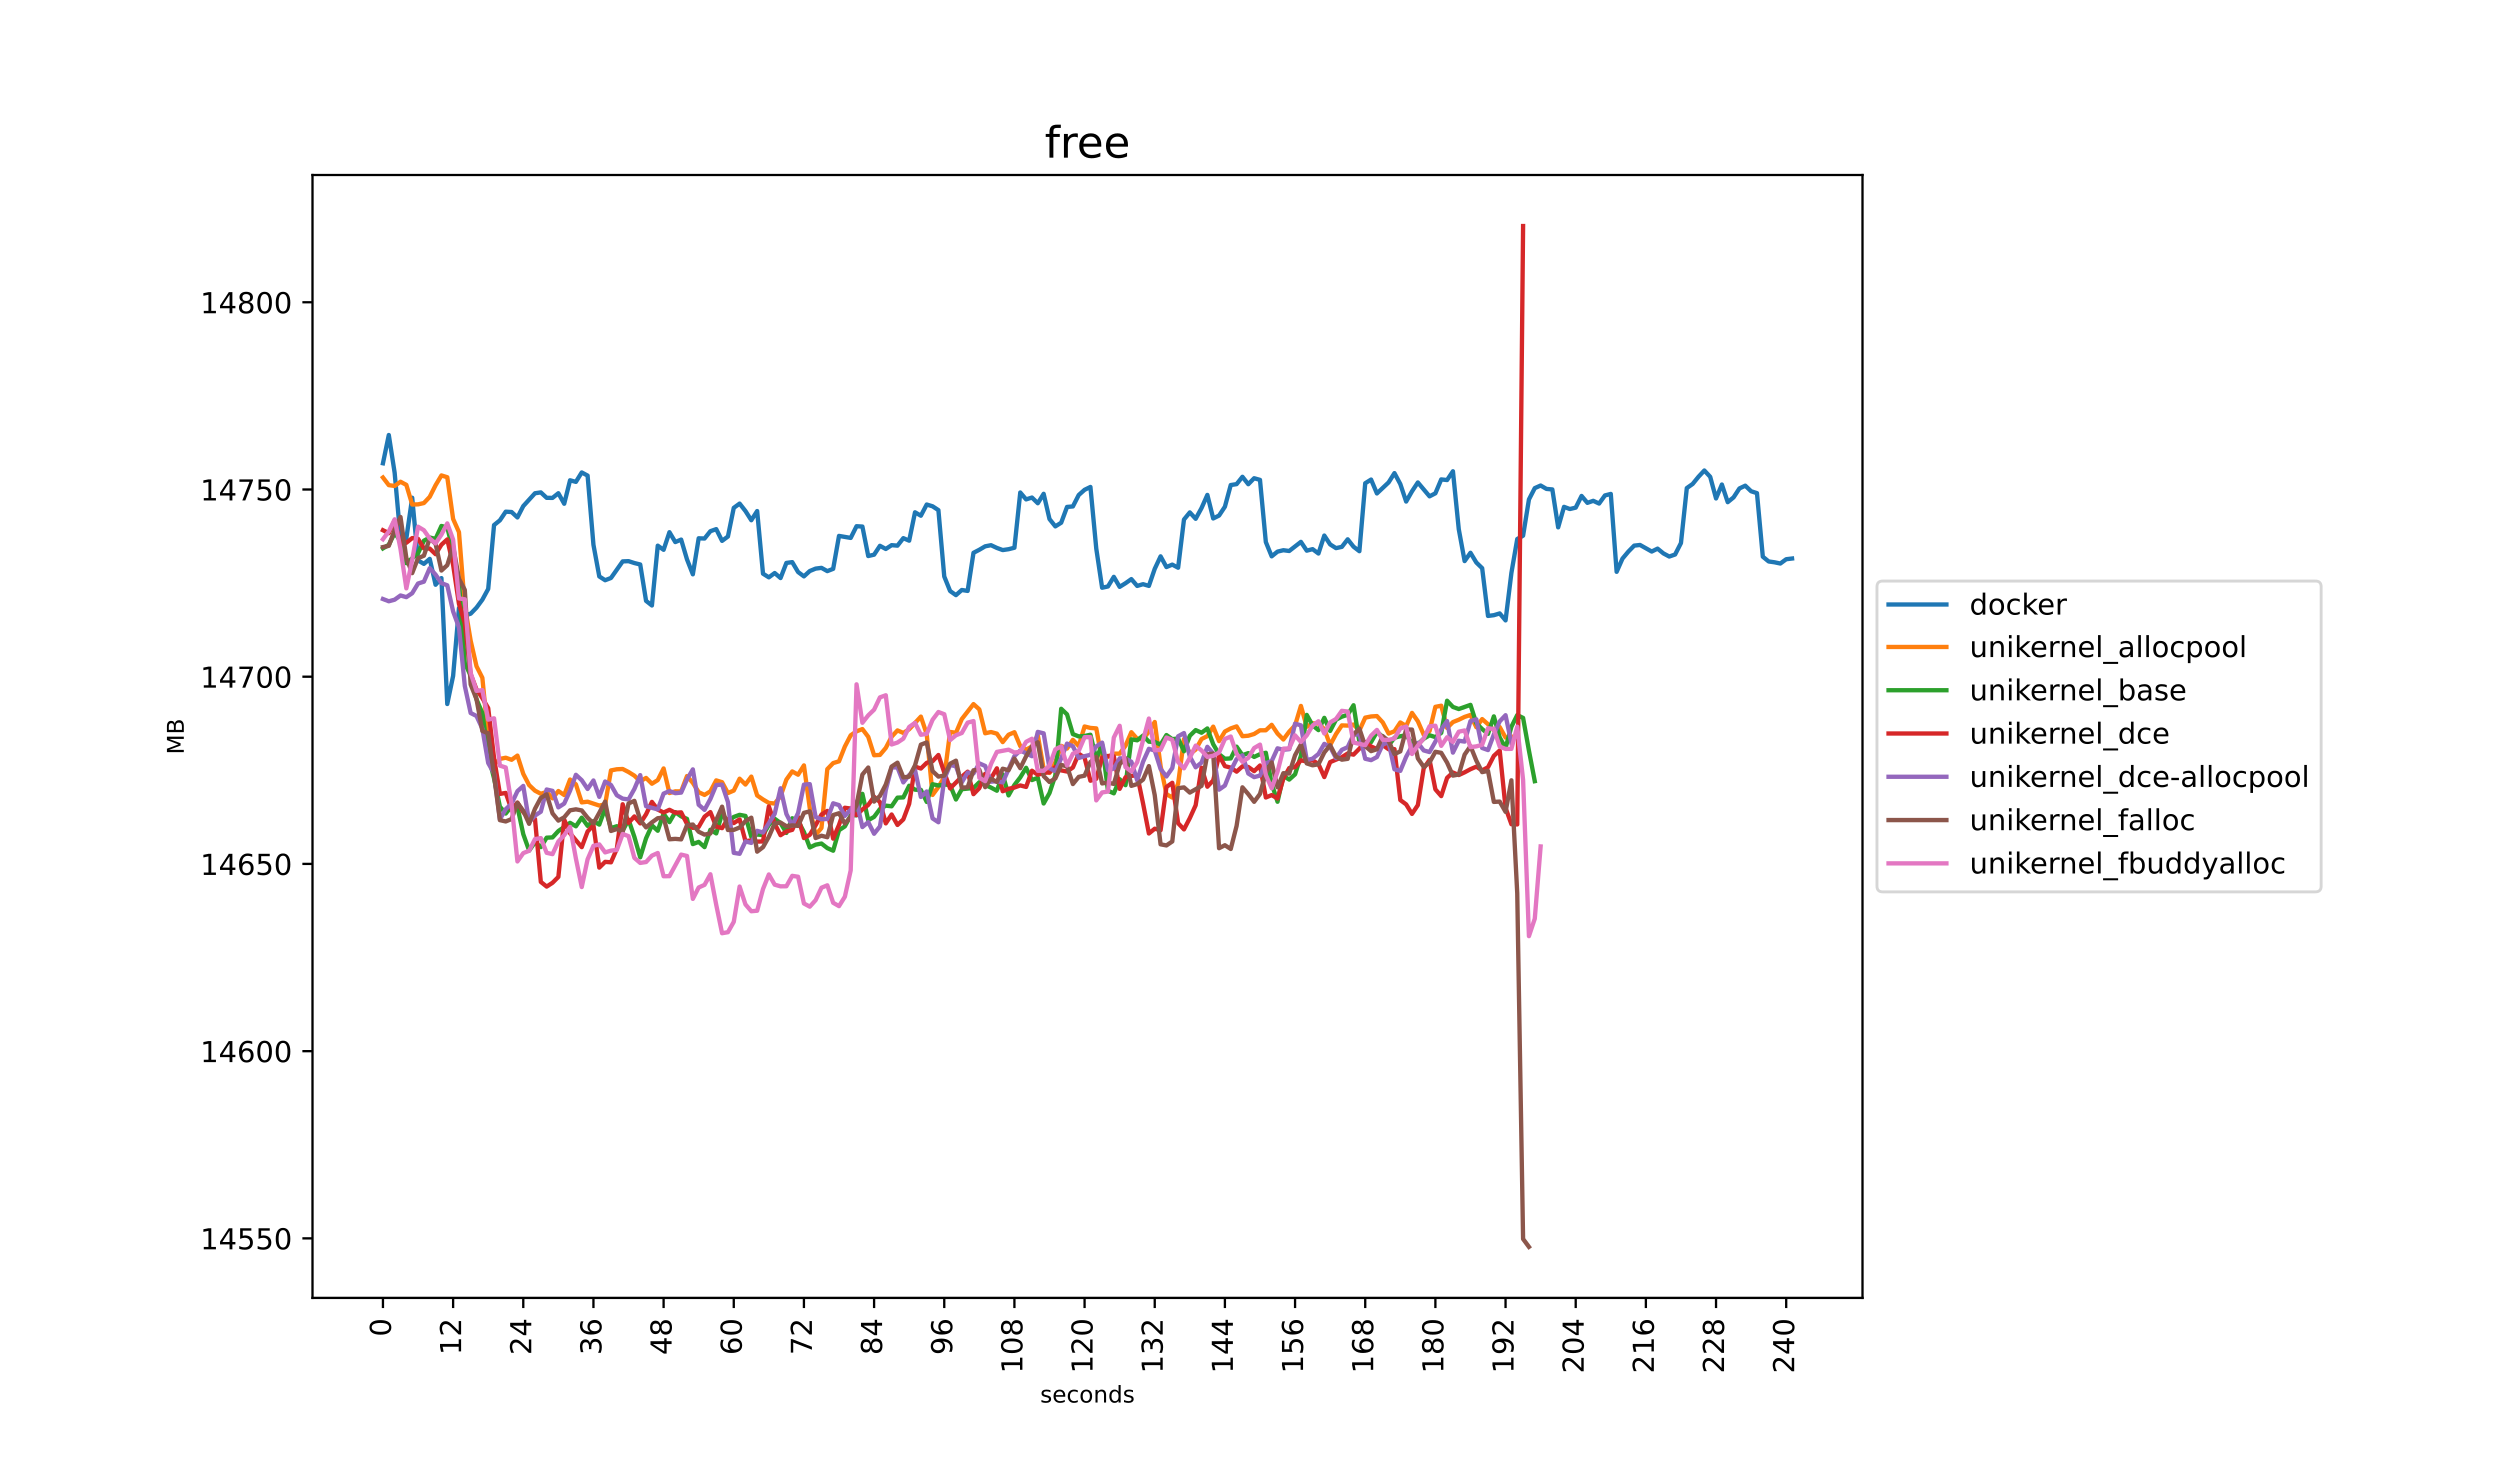 <?xml version="1.0" encoding="utf-8" standalone="no"?>
<!DOCTYPE svg PUBLIC "-//W3C//DTD SVG 1.1//EN"
  "http://www.w3.org/Graphics/SVG/1.1/DTD/svg11.dtd">
<!-- Created with matplotlib (https://matplotlib.org/) -->
<svg height="504pt" version="1.1" viewBox="0 0 864 504" width="864pt" xmlns="http://www.w3.org/2000/svg" xmlns:xlink="http://www.w3.org/1999/xlink">
 <defs>
  <style type="text/css">*{stroke-linecap:butt;stroke-linejoin:round;}</style>
 </defs>
 <g id="figure_1">
  <g id="patch_1">
   <path d="M 0 504 
L 864 504 
L 864 0 
L 0 0 
z
" style="fill:#ffffff;"/>
  </g>
  <g id="axes_1">
   <g id="patch_2">
    <path d="M 108 448.56 
L 643.68 448.56 
L 643.68 60.48 
L 108 60.48 
z
" style="fill:#ffffff;"/>
   </g>
   <g id="matplotlib.axis_1">
    <g id="xtick_1">
     <g id="line2d_1">
      <defs>
       <path d="M 0 0 
L 0 3.5 
" id="m7fc500af80" style="stroke:#000000;stroke-width:0.8;"/>
      </defs>
      <g>
       <use style="stroke:#000000;stroke-width:0.8;" x="132.349" xlink:href="#m7fc500af80" y="448.56"/>
      </g>
     </g>
     <g id="text_1">
      <!-- 0 -->
      <g transform="translate(135.108 461.923)rotate(-90)scale(0.1 -0.1)">
       <defs>
        <path d="M 31.781 66.406 
Q 24.172 66.406 20.328 58.906 
Q 16.5 51.422 16.5 36.375 
Q 16.5 21.391 20.328 13.891 
Q 24.172 6.391 31.781 6.391 
Q 39.453 6.391 43.281 13.891 
Q 47.125 21.391 47.125 36.375 
Q 47.125 51.422 43.281 58.906 
Q 39.453 66.406 31.781 66.406 
z
M 31.781 74.219 
Q 44.047 74.219 50.516 64.516 
Q 56.984 54.828 56.984 36.375 
Q 56.984 17.969 50.516 8.266 
Q 44.047 -1.422 31.781 -1.422 
Q 19.531 -1.422 13.062 8.266 
Q 6.594 17.969 6.594 36.375 
Q 6.594 54.828 13.062 64.516 
Q 19.531 74.219 31.781 74.219 
z
" id="DejaVuSans-48"/>
       </defs>
       <use xlink:href="#DejaVuSans-48"/>
      </g>
     </g>
    </g>
    <g id="xtick_2">
     <g id="line2d_2">
      <g>
       <use style="stroke:#000000;stroke-width:0.8;" x="156.597" xlink:href="#m7fc500af80" y="448.56"/>
      </g>
     </g>
     <g id="text_2">
      <!-- 12 -->
      <g transform="translate(159.357 468.285)rotate(-90)scale(0.1 -0.1)">
       <defs>
        <path d="M 12.406 8.297 
L 28.516 8.297 
L 28.516 63.922 
L 10.984 60.406 
L 10.984 69.391 
L 28.422 72.906 
L 38.281 72.906 
L 38.281 8.297 
L 54.391 8.297 
L 54.391 0 
L 12.406 0 
z
" id="DejaVuSans-49"/>
        <path d="M 19.188 8.297 
L 53.609 8.297 
L 53.609 0 
L 7.328 0 
L 7.328 8.297 
Q 12.938 14.109 22.625 23.891 
Q 32.328 33.688 34.812 36.531 
Q 39.547 41.844 41.422 45.531 
Q 43.312 49.219 43.312 52.781 
Q 43.312 58.594 39.234 62.25 
Q 35.156 65.922 28.609 65.922 
Q 23.969 65.922 18.812 64.312 
Q 13.672 62.703 7.812 59.422 
L 7.812 69.391 
Q 13.766 71.781 18.938 73 
Q 24.125 74.219 28.422 74.219 
Q 39.75 74.219 46.484 68.547 
Q 53.219 62.891 53.219 53.422 
Q 53.219 48.922 51.531 44.891 
Q 49.859 40.875 45.406 35.406 
Q 44.188 33.984 37.641 27.219 
Q 31.109 20.453 19.188 8.297 
z
" id="DejaVuSans-50"/>
       </defs>
       <use xlink:href="#DejaVuSans-49"/>
       <use x="63.623" xlink:href="#DejaVuSans-50"/>
      </g>
     </g>
    </g>
    <g id="xtick_3">
     <g id="line2d_3">
      <g>
       <use style="stroke:#000000;stroke-width:0.8;" x="180.845" xlink:href="#m7fc500af80" y="448.56"/>
      </g>
     </g>
     <g id="text_3">
      <!-- 24 -->
      <g transform="translate(183.605 468.285)rotate(-90)scale(0.1 -0.1)">
       <defs>
        <path d="M 37.797 64.312 
L 12.891 25.391 
L 37.797 25.391 
z
M 35.203 72.906 
L 47.609 72.906 
L 47.609 25.391 
L 58.016 25.391 
L 58.016 17.188 
L 47.609 17.188 
L 47.609 0 
L 37.797 0 
L 37.797 17.188 
L 4.891 17.188 
L 4.891 26.703 
z
" id="DejaVuSans-52"/>
       </defs>
       <use xlink:href="#DejaVuSans-50"/>
       <use x="63.623" xlink:href="#DejaVuSans-52"/>
      </g>
     </g>
    </g>
    <g id="xtick_4">
     <g id="line2d_4">
      <g>
       <use style="stroke:#000000;stroke-width:0.8;" x="205.093" xlink:href="#m7fc500af80" y="448.56"/>
      </g>
     </g>
     <g id="text_4">
      <!-- 36 -->
      <g transform="translate(207.853 468.285)rotate(-90)scale(0.1 -0.1)">
       <defs>
        <path d="M 40.578 39.312 
Q 47.656 37.797 51.625 33 
Q 55.609 28.219 55.609 21.188 
Q 55.609 10.406 48.188 4.484 
Q 40.766 -1.422 27.094 -1.422 
Q 22.516 -1.422 17.656 -0.516 
Q 12.797 0.391 7.625 2.203 
L 7.625 11.719 
Q 11.719 9.328 16.594 8.109 
Q 21.484 6.891 26.812 6.891 
Q 36.078 6.891 40.938 10.547 
Q 45.797 14.203 45.797 21.188 
Q 45.797 27.641 41.281 31.266 
Q 36.766 34.906 28.719 34.906 
L 20.219 34.906 
L 20.219 43.016 
L 29.109 43.016 
Q 36.375 43.016 40.234 45.922 
Q 44.094 48.828 44.094 54.297 
Q 44.094 59.906 40.109 62.906 
Q 36.141 65.922 28.719 65.922 
Q 24.656 65.922 20.016 65.031 
Q 15.375 64.156 9.812 62.312 
L 9.812 71.094 
Q 15.438 72.656 20.344 73.438 
Q 25.25 74.219 29.594 74.219 
Q 40.828 74.219 47.359 69.109 
Q 53.906 64.016 53.906 55.328 
Q 53.906 49.266 50.438 45.094 
Q 46.969 40.922 40.578 39.312 
z
" id="DejaVuSans-51"/>
        <path d="M 33.016 40.375 
Q 26.375 40.375 22.484 35.828 
Q 18.609 31.297 18.609 23.391 
Q 18.609 15.531 22.484 10.953 
Q 26.375 6.391 33.016 6.391 
Q 39.656 6.391 43.531 10.953 
Q 47.406 15.531 47.406 23.391 
Q 47.406 31.297 43.531 35.828 
Q 39.656 40.375 33.016 40.375 
z
M 52.594 71.297 
L 52.594 62.312 
Q 48.875 64.062 45.094 64.984 
Q 41.312 65.922 37.594 65.922 
Q 27.828 65.922 22.672 59.328 
Q 17.531 52.734 16.797 39.406 
Q 19.672 43.656 24.016 45.922 
Q 28.375 48.188 33.594 48.188 
Q 44.578 48.188 50.953 41.516 
Q 57.328 34.859 57.328 23.391 
Q 57.328 12.156 50.688 5.359 
Q 44.047 -1.422 33.016 -1.422 
Q 20.359 -1.422 13.672 8.266 
Q 6.984 17.969 6.984 36.375 
Q 6.984 53.656 15.188 63.938 
Q 23.391 74.219 37.203 74.219 
Q 40.922 74.219 44.703 73.484 
Q 48.484 72.75 52.594 71.297 
z
" id="DejaVuSans-54"/>
       </defs>
       <use xlink:href="#DejaVuSans-51"/>
       <use x="63.623" xlink:href="#DejaVuSans-54"/>
      </g>
     </g>
    </g>
    <g id="xtick_5">
     <g id="line2d_5">
      <g>
       <use style="stroke:#000000;stroke-width:0.8;" x="229.341" xlink:href="#m7fc500af80" y="448.56"/>
      </g>
     </g>
     <g id="text_5">
      <!-- 48 -->
      <g transform="translate(232.101 468.285)rotate(-90)scale(0.1 -0.1)">
       <defs>
        <path d="M 31.781 34.625 
Q 24.75 34.625 20.719 30.859 
Q 16.703 27.094 16.703 20.516 
Q 16.703 13.922 20.719 10.156 
Q 24.75 6.391 31.781 6.391 
Q 38.812 6.391 42.859 10.172 
Q 46.922 13.969 46.922 20.516 
Q 46.922 27.094 42.891 30.859 
Q 38.875 34.625 31.781 34.625 
z
M 21.922 38.812 
Q 15.578 40.375 12.031 44.719 
Q 8.5 49.078 8.5 55.328 
Q 8.5 64.062 14.719 69.141 
Q 20.953 74.219 31.781 74.219 
Q 42.672 74.219 48.875 69.141 
Q 55.078 64.062 55.078 55.328 
Q 55.078 49.078 51.531 44.719 
Q 48 40.375 41.703 38.812 
Q 48.828 37.156 52.797 32.312 
Q 56.781 27.484 56.781 20.516 
Q 56.781 9.906 50.312 4.234 
Q 43.844 -1.422 31.781 -1.422 
Q 19.734 -1.422 13.25 4.234 
Q 6.781 9.906 6.781 20.516 
Q 6.781 27.484 10.781 32.312 
Q 14.797 37.156 21.922 38.812 
z
M 18.312 54.391 
Q 18.312 48.734 21.844 45.562 
Q 25.391 42.391 31.781 42.391 
Q 38.141 42.391 41.719 45.562 
Q 45.312 48.734 45.312 54.391 
Q 45.312 60.062 41.719 63.234 
Q 38.141 66.406 31.781 66.406 
Q 25.391 66.406 21.844 63.234 
Q 18.312 60.062 18.312 54.391 
z
" id="DejaVuSans-56"/>
       </defs>
       <use xlink:href="#DejaVuSans-52"/>
       <use x="63.623" xlink:href="#DejaVuSans-56"/>
      </g>
     </g>
    </g>
    <g id="xtick_6">
     <g id="line2d_6">
      <g>
       <use style="stroke:#000000;stroke-width:0.8;" x="253.589" xlink:href="#m7fc500af80" y="448.56"/>
      </g>
     </g>
     <g id="text_6">
      <!-- 60 -->
      <g transform="translate(256.349 468.285)rotate(-90)scale(0.1 -0.1)">
       <use xlink:href="#DejaVuSans-54"/>
       <use x="63.623" xlink:href="#DejaVuSans-48"/>
      </g>
     </g>
    </g>
    <g id="xtick_7">
     <g id="line2d_7">
      <g>
       <use style="stroke:#000000;stroke-width:0.8;" x="277.837" xlink:href="#m7fc500af80" y="448.56"/>
      </g>
     </g>
     <g id="text_7">
      <!-- 72 -->
      <g transform="translate(280.597 468.285)rotate(-90)scale(0.1 -0.1)">
       <defs>
        <path d="M 8.203 72.906 
L 55.078 72.906 
L 55.078 68.703 
L 28.609 0 
L 18.312 0 
L 43.219 64.594 
L 8.203 64.594 
z
" id="DejaVuSans-55"/>
       </defs>
       <use xlink:href="#DejaVuSans-55"/>
       <use x="63.623" xlink:href="#DejaVuSans-50"/>
      </g>
     </g>
    </g>
    <g id="xtick_8">
     <g id="line2d_8">
      <g>
       <use style="stroke:#000000;stroke-width:0.8;" x="302.085" xlink:href="#m7fc500af80" y="448.56"/>
      </g>
     </g>
     <g id="text_8">
      <!-- 84 -->
      <g transform="translate(304.845 468.285)rotate(-90)scale(0.1 -0.1)">
       <use xlink:href="#DejaVuSans-56"/>
       <use x="63.623" xlink:href="#DejaVuSans-52"/>
      </g>
     </g>
    </g>
    <g id="xtick_9">
     <g id="line2d_9">
      <g>
       <use style="stroke:#000000;stroke-width:0.8;" x="326.334" xlink:href="#m7fc500af80" y="448.56"/>
      </g>
     </g>
     <g id="text_9">
      <!-- 96 -->
      <g transform="translate(329.093 468.285)rotate(-90)scale(0.1 -0.1)">
       <defs>
        <path d="M 10.984 1.516 
L 10.984 10.5 
Q 14.703 8.734 18.5 7.812 
Q 22.312 6.891 25.984 6.891 
Q 35.75 6.891 40.891 13.453 
Q 46.047 20.016 46.781 33.406 
Q 43.953 29.203 39.594 26.953 
Q 35.25 24.703 29.984 24.703 
Q 19.047 24.703 12.672 31.312 
Q 6.297 37.938 6.297 49.422 
Q 6.297 60.641 12.938 67.422 
Q 19.578 74.219 30.609 74.219 
Q 43.266 74.219 49.922 64.516 
Q 56.594 54.828 56.594 36.375 
Q 56.594 19.141 48.406 8.859 
Q 40.234 -1.422 26.422 -1.422 
Q 22.703 -1.422 18.891 -0.688 
Q 15.094 0.047 10.984 1.516 
z
M 30.609 32.422 
Q 37.25 32.422 41.125 36.953 
Q 45.016 41.5 45.016 49.422 
Q 45.016 57.281 41.125 61.844 
Q 37.25 66.406 30.609 66.406 
Q 23.969 66.406 20.094 61.844 
Q 16.219 57.281 16.219 49.422 
Q 16.219 41.5 20.094 36.953 
Q 23.969 32.422 30.609 32.422 
z
" id="DejaVuSans-57"/>
       </defs>
       <use xlink:href="#DejaVuSans-57"/>
       <use x="63.623" xlink:href="#DejaVuSans-54"/>
      </g>
     </g>
    </g>
    <g id="xtick_10">
     <g id="line2d_10">
      <g>
       <use style="stroke:#000000;stroke-width:0.8;" x="350.582" xlink:href="#m7fc500af80" y="448.56"/>
      </g>
     </g>
     <g id="text_10">
      <!-- 108 -->
      <g transform="translate(353.341 474.647)rotate(-90)scale(0.1 -0.1)">
       <use xlink:href="#DejaVuSans-49"/>
       <use x="63.623" xlink:href="#DejaVuSans-48"/>
       <use x="127.246" xlink:href="#DejaVuSans-56"/>
      </g>
     </g>
    </g>
    <g id="xtick_11">
     <g id="line2d_11">
      <g>
       <use style="stroke:#000000;stroke-width:0.8;" x="374.83" xlink:href="#m7fc500af80" y="448.56"/>
      </g>
     </g>
     <g id="text_11">
      <!-- 120 -->
      <g transform="translate(377.589 474.647)rotate(-90)scale(0.1 -0.1)">
       <use xlink:href="#DejaVuSans-49"/>
       <use x="63.623" xlink:href="#DejaVuSans-50"/>
       <use x="127.246" xlink:href="#DejaVuSans-48"/>
      </g>
     </g>
    </g>
    <g id="xtick_12">
     <g id="line2d_12">
      <g>
       <use style="stroke:#000000;stroke-width:0.8;" x="399.078" xlink:href="#m7fc500af80" y="448.56"/>
      </g>
     </g>
     <g id="text_12">
      <!-- 132 -->
      <g transform="translate(401.837 474.647)rotate(-90)scale(0.1 -0.1)">
       <use xlink:href="#DejaVuSans-49"/>
       <use x="63.623" xlink:href="#DejaVuSans-51"/>
       <use x="127.246" xlink:href="#DejaVuSans-50"/>
      </g>
     </g>
    </g>
    <g id="xtick_13">
     <g id="line2d_13">
      <g>
       <use style="stroke:#000000;stroke-width:0.8;" x="423.326" xlink:href="#m7fc500af80" y="448.56"/>
      </g>
     </g>
     <g id="text_13">
      <!-- 144 -->
      <g transform="translate(426.085 474.647)rotate(-90)scale(0.1 -0.1)">
       <use xlink:href="#DejaVuSans-49"/>
       <use x="63.623" xlink:href="#DejaVuSans-52"/>
       <use x="127.246" xlink:href="#DejaVuSans-52"/>
      </g>
     </g>
    </g>
    <g id="xtick_14">
     <g id="line2d_14">
      <g>
       <use style="stroke:#000000;stroke-width:0.8;" x="447.574" xlink:href="#m7fc500af80" y="448.56"/>
      </g>
     </g>
     <g id="text_14">
      <!-- 156 -->
      <g transform="translate(450.333 474.647)rotate(-90)scale(0.1 -0.1)">
       <defs>
        <path d="M 10.797 72.906 
L 49.516 72.906 
L 49.516 64.594 
L 19.828 64.594 
L 19.828 46.734 
Q 21.969 47.469 24.109 47.828 
Q 26.266 48.188 28.422 48.188 
Q 40.625 48.188 47.75 41.5 
Q 54.891 34.812 54.891 23.391 
Q 54.891 11.625 47.562 5.094 
Q 40.234 -1.422 26.906 -1.422 
Q 22.312 -1.422 17.547 -0.641 
Q 12.797 0.141 7.719 1.703 
L 7.719 11.625 
Q 12.109 9.234 16.797 8.062 
Q 21.484 6.891 26.703 6.891 
Q 35.156 6.891 40.078 11.328 
Q 45.016 15.766 45.016 23.391 
Q 45.016 31 40.078 35.438 
Q 35.156 39.891 26.703 39.891 
Q 22.75 39.891 18.812 39.016 
Q 14.891 38.141 10.797 36.281 
z
" id="DejaVuSans-53"/>
       </defs>
       <use xlink:href="#DejaVuSans-49"/>
       <use x="63.623" xlink:href="#DejaVuSans-53"/>
       <use x="127.246" xlink:href="#DejaVuSans-54"/>
      </g>
     </g>
    </g>
    <g id="xtick_15">
     <g id="line2d_15">
      <g>
       <use style="stroke:#000000;stroke-width:0.8;" x="471.822" xlink:href="#m7fc500af80" y="448.56"/>
      </g>
     </g>
     <g id="text_15">
      <!-- 168 -->
      <g transform="translate(474.581 474.647)rotate(-90)scale(0.1 -0.1)">
       <use xlink:href="#DejaVuSans-49"/>
       <use x="63.623" xlink:href="#DejaVuSans-54"/>
       <use x="127.246" xlink:href="#DejaVuSans-56"/>
      </g>
     </g>
    </g>
    <g id="xtick_16">
     <g id="line2d_16">
      <g>
       <use style="stroke:#000000;stroke-width:0.8;" x="496.07" xlink:href="#m7fc500af80" y="448.56"/>
      </g>
     </g>
     <g id="text_16">
      <!-- 180 -->
      <g transform="translate(498.829 474.647)rotate(-90)scale(0.1 -0.1)">
       <use xlink:href="#DejaVuSans-49"/>
       <use x="63.623" xlink:href="#DejaVuSans-56"/>
       <use x="127.246" xlink:href="#DejaVuSans-48"/>
      </g>
     </g>
    </g>
    <g id="xtick_17">
     <g id="line2d_17">
      <g>
       <use style="stroke:#000000;stroke-width:0.8;" x="520.318" xlink:href="#m7fc500af80" y="448.56"/>
      </g>
     </g>
     <g id="text_17">
      <!-- 192 -->
      <g transform="translate(523.077 474.647)rotate(-90)scale(0.1 -0.1)">
       <use xlink:href="#DejaVuSans-49"/>
       <use x="63.623" xlink:href="#DejaVuSans-57"/>
       <use x="127.246" xlink:href="#DejaVuSans-50"/>
      </g>
     </g>
    </g>
    <g id="xtick_18">
     <g id="line2d_18">
      <g>
       <use style="stroke:#000000;stroke-width:0.8;" x="544.566" xlink:href="#m7fc500af80" y="448.56"/>
      </g>
     </g>
     <g id="text_18">
      <!-- 204 -->
      <g transform="translate(547.325 474.647)rotate(-90)scale(0.1 -0.1)">
       <use xlink:href="#DejaVuSans-50"/>
       <use x="63.623" xlink:href="#DejaVuSans-48"/>
       <use x="127.246" xlink:href="#DejaVuSans-52"/>
      </g>
     </g>
    </g>
    <g id="xtick_19">
     <g id="line2d_19">
      <g>
       <use style="stroke:#000000;stroke-width:0.8;" x="568.814" xlink:href="#m7fc500af80" y="448.56"/>
      </g>
     </g>
     <g id="text_19">
      <!-- 216 -->
      <g transform="translate(571.573 474.647)rotate(-90)scale(0.1 -0.1)">
       <use xlink:href="#DejaVuSans-50"/>
       <use x="63.623" xlink:href="#DejaVuSans-49"/>
       <use x="127.246" xlink:href="#DejaVuSans-54"/>
      </g>
     </g>
    </g>
    <g id="xtick_20">
     <g id="line2d_20">
      <g>
       <use style="stroke:#000000;stroke-width:0.8;" x="593.062" xlink:href="#m7fc500af80" y="448.56"/>
      </g>
     </g>
     <g id="text_20">
      <!-- 228 -->
      <g transform="translate(595.822 474.647)rotate(-90)scale(0.1 -0.1)">
       <use xlink:href="#DejaVuSans-50"/>
       <use x="63.623" xlink:href="#DejaVuSans-50"/>
       <use x="127.246" xlink:href="#DejaVuSans-56"/>
      </g>
     </g>
    </g>
    <g id="xtick_21">
     <g id="line2d_21">
      <g>
       <use style="stroke:#000000;stroke-width:0.8;" x="617.31" xlink:href="#m7fc500af80" y="448.56"/>
      </g>
     </g>
     <g id="text_21">
      <!-- 240 -->
      <g transform="translate(620.07 474.647)rotate(-90)scale(0.1 -0.1)">
       <use xlink:href="#DejaVuSans-50"/>
       <use x="63.623" xlink:href="#DejaVuSans-52"/>
       <use x="127.246" xlink:href="#DejaVuSans-48"/>
      </g>
     </g>
    </g>
    <g id="text_22">
     <!-- seconds -->
     <g transform="translate(359.49 484.726)scale(0.08 -0.08)">
      <defs>
       <path d="M 44.281 53.078 
L 44.281 44.578 
Q 40.484 46.531 36.375 47.5 
Q 32.281 48.484 27.875 48.484 
Q 21.188 48.484 17.844 46.438 
Q 14.5 44.391 14.5 40.281 
Q 14.5 37.156 16.891 35.375 
Q 19.281 33.594 26.516 31.984 
L 29.594 31.297 
Q 39.156 29.25 43.188 25.516 
Q 47.219 21.781 47.219 15.094 
Q 47.219 7.469 41.188 3.016 
Q 35.156 -1.422 24.609 -1.422 
Q 20.219 -1.422 15.453 -0.562 
Q 10.688 0.297 5.422 2 
L 5.422 11.281 
Q 10.406 8.688 15.234 7.391 
Q 20.062 6.109 24.812 6.109 
Q 31.156 6.109 34.562 8.281 
Q 37.984 10.453 37.984 14.406 
Q 37.984 18.062 35.516 20.016 
Q 33.062 21.969 24.703 23.781 
L 21.578 24.516 
Q 13.234 26.266 9.516 29.906 
Q 5.812 33.547 5.812 39.891 
Q 5.812 47.609 11.281 51.797 
Q 16.75 56 26.812 56 
Q 31.781 56 36.172 55.266 
Q 40.578 54.547 44.281 53.078 
z
" id="DejaVuSans-115"/>
       <path d="M 56.203 29.594 
L 56.203 25.203 
L 14.891 25.203 
Q 15.484 15.922 20.484 11.062 
Q 25.484 6.203 34.422 6.203 
Q 39.594 6.203 44.453 7.469 
Q 49.312 8.734 54.109 11.281 
L 54.109 2.781 
Q 49.266 0.734 44.188 -0.344 
Q 39.109 -1.422 33.891 -1.422 
Q 20.797 -1.422 13.156 6.188 
Q 5.516 13.812 5.516 26.812 
Q 5.516 40.234 12.766 48.109 
Q 20.016 56 32.328 56 
Q 43.359 56 49.781 48.891 
Q 56.203 41.797 56.203 29.594 
z
M 47.219 32.234 
Q 47.125 39.594 43.094 43.984 
Q 39.062 48.391 32.422 48.391 
Q 24.906 48.391 20.391 44.141 
Q 15.875 39.891 15.188 32.172 
z
" id="DejaVuSans-101"/>
       <path d="M 48.781 52.594 
L 48.781 44.188 
Q 44.969 46.297 41.141 47.344 
Q 37.312 48.391 33.406 48.391 
Q 24.656 48.391 19.812 42.844 
Q 14.984 37.312 14.984 27.297 
Q 14.984 17.281 19.812 11.734 
Q 24.656 6.203 33.406 6.203 
Q 37.312 6.203 41.141 7.25 
Q 44.969 8.297 48.781 10.406 
L 48.781 2.094 
Q 45.016 0.344 40.984 -0.531 
Q 36.969 -1.422 32.422 -1.422 
Q 20.062 -1.422 12.781 6.344 
Q 5.516 14.109 5.516 27.297 
Q 5.516 40.672 12.859 48.328 
Q 20.219 56 33.016 56 
Q 37.156 56 41.109 55.141 
Q 45.062 54.297 48.781 52.594 
z
" id="DejaVuSans-99"/>
       <path d="M 30.609 48.391 
Q 23.391 48.391 19.188 42.75 
Q 14.984 37.109 14.984 27.297 
Q 14.984 17.484 19.156 11.844 
Q 23.344 6.203 30.609 6.203 
Q 37.797 6.203 41.984 11.859 
Q 46.188 17.531 46.188 27.297 
Q 46.188 37.016 41.984 42.703 
Q 37.797 48.391 30.609 48.391 
z
M 30.609 56 
Q 42.328 56 49.016 48.375 
Q 55.719 40.766 55.719 27.297 
Q 55.719 13.875 49.016 6.219 
Q 42.328 -1.422 30.609 -1.422 
Q 18.844 -1.422 12.172 6.219 
Q 5.516 13.875 5.516 27.297 
Q 5.516 40.766 12.172 48.375 
Q 18.844 56 30.609 56 
z
" id="DejaVuSans-111"/>
       <path d="M 54.891 33.016 
L 54.891 0 
L 45.906 0 
L 45.906 32.719 
Q 45.906 40.484 42.875 44.328 
Q 39.844 48.188 33.797 48.188 
Q 26.516 48.188 22.312 43.547 
Q 18.109 38.922 18.109 30.906 
L 18.109 0 
L 9.078 0 
L 9.078 54.688 
L 18.109 54.688 
L 18.109 46.188 
Q 21.344 51.125 25.703 53.562 
Q 30.078 56 35.797 56 
Q 45.219 56 50.047 50.172 
Q 54.891 44.344 54.891 33.016 
z
" id="DejaVuSans-110"/>
       <path d="M 45.406 46.391 
L 45.406 75.984 
L 54.391 75.984 
L 54.391 0 
L 45.406 0 
L 45.406 8.203 
Q 42.578 3.328 38.25 0.953 
Q 33.938 -1.422 27.875 -1.422 
Q 17.969 -1.422 11.734 6.484 
Q 5.516 14.406 5.516 27.297 
Q 5.516 40.188 11.734 48.094 
Q 17.969 56 27.875 56 
Q 33.938 56 38.25 53.625 
Q 42.578 51.266 45.406 46.391 
z
M 14.797 27.297 
Q 14.797 17.391 18.875 11.75 
Q 22.953 6.109 30.078 6.109 
Q 37.203 6.109 41.297 11.75 
Q 45.406 17.391 45.406 27.297 
Q 45.406 37.203 41.297 42.844 
Q 37.203 48.484 30.078 48.484 
Q 22.953 48.484 18.875 42.844 
Q 14.797 37.203 14.797 27.297 
z
" id="DejaVuSans-100"/>
      </defs>
      <use xlink:href="#DejaVuSans-115"/>
      <use x="52.1" xlink:href="#DejaVuSans-101"/>
      <use x="113.623" xlink:href="#DejaVuSans-99"/>
      <use x="168.604" xlink:href="#DejaVuSans-111"/>
      <use x="229.785" xlink:href="#DejaVuSans-110"/>
      <use x="293.164" xlink:href="#DejaVuSans-100"/>
      <use x="356.641" xlink:href="#DejaVuSans-115"/>
     </g>
    </g>
   </g>
   <g id="matplotlib.axis_2">
    <g id="ytick_1">
     <g id="line2d_22">
      <defs>
       <path d="M 0 0 
L -3.5 0 
" id="m90066e4e46" style="stroke:#000000;stroke-width:0.8;"/>
      </defs>
      <g>
       <use style="stroke:#000000;stroke-width:0.8;" x="108" xlink:href="#m90066e4e46" y="427.978"/>
      </g>
     </g>
     <g id="text_23">
      <!-- 14550 -->
      <g transform="translate(69.188 431.777)scale(0.1 -0.1)">
       <use xlink:href="#DejaVuSans-49"/>
       <use x="63.623" xlink:href="#DejaVuSans-52"/>
       <use x="127.246" xlink:href="#DejaVuSans-53"/>
       <use x="190.869" xlink:href="#DejaVuSans-53"/>
       <use x="254.492" xlink:href="#DejaVuSans-48"/>
      </g>
     </g>
    </g>
    <g id="ytick_2">
     <g id="line2d_23">
      <g>
       <use style="stroke:#000000;stroke-width:0.8;" x="108" xlink:href="#m90066e4e46" y="363.275"/>
      </g>
     </g>
     <g id="text_24">
      <!-- 14600 -->
      <g transform="translate(69.188 367.074)scale(0.1 -0.1)">
       <use xlink:href="#DejaVuSans-49"/>
       <use x="63.623" xlink:href="#DejaVuSans-52"/>
       <use x="127.246" xlink:href="#DejaVuSans-54"/>
       <use x="190.869" xlink:href="#DejaVuSans-48"/>
       <use x="254.492" xlink:href="#DejaVuSans-48"/>
      </g>
     </g>
    </g>
    <g id="ytick_3">
     <g id="line2d_24">
      <g>
       <use style="stroke:#000000;stroke-width:0.8;" x="108" xlink:href="#m90066e4e46" y="298.571"/>
      </g>
     </g>
     <g id="text_25">
      <!-- 14650 -->
      <g transform="translate(69.188 302.371)scale(0.1 -0.1)">
       <use xlink:href="#DejaVuSans-49"/>
       <use x="63.623" xlink:href="#DejaVuSans-52"/>
       <use x="127.246" xlink:href="#DejaVuSans-54"/>
       <use x="190.869" xlink:href="#DejaVuSans-53"/>
       <use x="254.492" xlink:href="#DejaVuSans-48"/>
      </g>
     </g>
    </g>
    <g id="ytick_4">
     <g id="line2d_25">
      <g>
       <use style="stroke:#000000;stroke-width:0.8;" x="108" xlink:href="#m90066e4e46" y="233.868"/>
      </g>
     </g>
     <g id="text_26">
      <!-- 14700 -->
      <g transform="translate(69.188 237.668)scale(0.1 -0.1)">
       <use xlink:href="#DejaVuSans-49"/>
       <use x="63.623" xlink:href="#DejaVuSans-52"/>
       <use x="127.246" xlink:href="#DejaVuSans-55"/>
       <use x="190.869" xlink:href="#DejaVuSans-48"/>
       <use x="254.492" xlink:href="#DejaVuSans-48"/>
      </g>
     </g>
    </g>
    <g id="ytick_5">
     <g id="line2d_26">
      <g>
       <use style="stroke:#000000;stroke-width:0.8;" x="108" xlink:href="#m90066e4e46" y="169.165"/>
      </g>
     </g>
     <g id="text_27">
      <!-- 14750 -->
      <g transform="translate(69.188 172.964)scale(0.1 -0.1)">
       <use xlink:href="#DejaVuSans-49"/>
       <use x="63.623" xlink:href="#DejaVuSans-52"/>
       <use x="127.246" xlink:href="#DejaVuSans-55"/>
       <use x="190.869" xlink:href="#DejaVuSans-53"/>
       <use x="254.492" xlink:href="#DejaVuSans-48"/>
      </g>
     </g>
    </g>
    <g id="ytick_6">
     <g id="line2d_27">
      <g>
       <use style="stroke:#000000;stroke-width:0.8;" x="108" xlink:href="#m90066e4e46" y="104.462"/>
      </g>
     </g>
     <g id="text_28">
      <!-- 14800 -->
      <g transform="translate(69.188 108.261)scale(0.1 -0.1)">
       <use xlink:href="#DejaVuSans-49"/>
       <use x="63.623" xlink:href="#DejaVuSans-52"/>
       <use x="127.246" xlink:href="#DejaVuSans-56"/>
       <use x="190.869" xlink:href="#DejaVuSans-48"/>
       <use x="254.492" xlink:href="#DejaVuSans-48"/>
      </g>
     </g>
    </g>
    <g id="text_29">
     <!-- MB -->
     <g transform="translate(63.524 260.716)rotate(-90)scale(0.08 -0.08)">
      <defs>
       <path d="M 9.812 72.906 
L 24.516 72.906 
L 43.109 23.297 
L 61.812 72.906 
L 76.516 72.906 
L 76.516 0 
L 66.891 0 
L 66.891 64.016 
L 48.094 14.016 
L 38.188 14.016 
L 19.391 64.016 
L 19.391 0 
L 9.812 0 
z
" id="DejaVuSans-77"/>
       <path d="M 19.672 34.812 
L 19.672 8.109 
L 35.5 8.109 
Q 43.453 8.109 47.281 11.406 
Q 51.125 14.703 51.125 21.484 
Q 51.125 28.328 47.281 31.562 
Q 43.453 34.812 35.5 34.812 
z
M 19.672 64.797 
L 19.672 42.828 
L 34.281 42.828 
Q 41.5 42.828 45.031 45.531 
Q 48.578 48.25 48.578 53.812 
Q 48.578 59.328 45.031 62.062 
Q 41.5 64.797 34.281 64.797 
z
M 9.812 72.906 
L 35.016 72.906 
Q 46.297 72.906 52.391 68.219 
Q 58.5 63.531 58.5 54.891 
Q 58.5 48.188 55.375 44.234 
Q 52.25 40.281 46.188 39.312 
Q 53.469 37.75 57.5 32.781 
Q 61.531 27.828 61.531 20.406 
Q 61.531 10.641 54.891 5.312 
Q 48.25 0 35.984 0 
L 9.812 0 
z
" id="DejaVuSans-66"/>
      </defs>
      <use xlink:href="#DejaVuSans-77"/>
      <use x="86.279" xlink:href="#DejaVuSans-66"/>
     </g>
    </g>
   </g>
   <g id="line2d_28">
    <path clip-path="url(#p6ac30cf7de)" d="M 132.349 160.108 
L 134.37 150.344 
L 136.39 163.399 
L 138.411 186.017 
L 140.432 186.048 
L 142.452 172.023 
L 144.473 193.686 
L 146.494 194.868 
L 148.514 193.156 
L 150.535 202.082 
L 152.556 199.798 
L 154.576 243.304 
L 156.597 233.588 
L 158.618 210.144 
L 160.638 212.699 
L 162.659 212.095 
L 164.68 210.001 
L 166.701 207.256 
L 168.721 203.535 
L 170.742 181.463 
L 172.763 179.826 
L 174.783 176.836 
L 176.804 176.953 
L 178.825 178.824 
L 180.845 174.901 
L 184.887 170.47 
L 186.907 170.173 
L 188.928 172.05 
L 190.949 172.071 
L 192.969 170.465 
L 194.99 174.091 
L 197.011 165.986 
L 199.031 166.532 
L 201.052 163.278 
L 203.073 164.369 
L 205.093 188.275 
L 207.114 199.215 
L 209.135 200.524 
L 211.155 199.75 
L 215.197 194.015 
L 217.217 193.936 
L 219.238 194.587 
L 221.259 195.086 
L 223.279 207.658 
L 225.3 209.254 
L 227.321 188.587 
L 229.341 190.013 
L 231.362 183.928 
L 233.383 187.336 
L 235.403 186.483 
L 237.424 193.321 
L 239.445 198.483 
L 241.465 186.032 
L 243.486 186.117 
L 245.507 183.584 
L 247.527 182.868 
L 249.548 186.918 
L 251.569 185.423 
L 253.589 175.516 
L 255.61 174.043 
L 257.631 176.619 
L 259.651 179.789 
L 261.672 176.619 
L 263.693 198.261 
L 265.713 199.528 
L 267.734 198.043 
L 269.755 199.766 
L 271.775 194.55 
L 273.796 194.269 
L 275.817 197.694 
L 277.837 199.194 
L 279.858 197.349 
L 281.879 196.512 
L 283.899 196.252 
L 285.92 197.381 
L 287.941 196.591 
L 289.961 185.211 
L 294.003 185.9 
L 296.023 181.861 
L 298.044 181.978 
L 300.065 192.165 
L 302.085 191.699 
L 304.106 188.635 
L 306.127 189.722 
L 308.148 188.407 
L 310.168 188.577 
L 312.189 185.99 
L 314.21 186.859 
L 316.23 177.053 
L 318.251 178.225 
L 320.272 174.361 
L 322.292 174.976 
L 324.313 176.301 
L 326.334 199.236 
L 328.354 204.256 
L 330.375 205.676 
L 332.396 203.9 
L 334.416 204.218 
L 336.437 191.052 
L 338.458 189.997 
L 340.478 188.81 
L 342.499 188.418 
L 344.52 189.366 
L 346.54 190.103 
L 348.561 189.806 
L 350.582 189.298 
L 352.602 170.211 
L 354.623 172.59 
L 356.644 171.954 
L 358.664 173.916 
L 360.685 170.666 
L 362.706 179.391 
L 364.726 181.914 
L 366.747 180.653 
L 368.768 175.198 
L 370.788 175.023 
L 372.809 171.075 
L 374.83 169.278 
L 376.85 168.297 
L 378.871 189.594 
L 380.892 203.121 
L 382.912 202.681 
L 384.933 199.363 
L 386.954 202.819 
L 388.974 201.563 
L 390.995 200.142 
L 393.016 202.496 
L 395.036 201.892 
L 397.057 202.485 
L 399.078 196.586 
L 401.098 192.276 
L 403.119 195.971 
L 405.14 195.133 
L 407.16 196.199 
L 409.181 179.55 
L 411.202 177.085 
L 413.222 179.29 
L 415.243 175.596 
L 417.264 171.043 
L 419.284 179.179 
L 421.305 178.177 
L 423.326 175.119 
L 425.346 167.629 
L 427.367 167.316 
L 429.388 164.783 
L 431.408 167.343 
L 433.429 165.276 
L 435.45 165.848 
L 437.47 187.326 
L 439.491 192.266 
L 441.512 190.639 
L 443.532 190.156 
L 445.553 190.421 
L 449.595 187.273 
L 451.615 190.305 
L 453.636 189.785 
L 455.657 191.291 
L 457.677 185.094 
L 459.698 188.147 
L 461.719 189.43 
L 463.739 189.001 
L 465.76 186.388 
L 467.781 188.937 
L 469.801 190.495 
L 471.822 167.009 
L 473.843 165.737 
L 475.863 170.529 
L 479.905 166.718 
L 481.925 163.511 
L 483.946 167.285 
L 485.967 173.333 
L 487.987 169.797 
L 490.008 166.739 
L 494.049 171.536 
L 496.07 170.486 
L 498.091 165.684 
L 500.111 165.901 
L 502.132 162.869 
L 504.153 182.911 
L 506.173 193.909 
L 508.194 191.047 
L 510.215 194.402 
L 512.235 196.363 
L 514.256 212.869 
L 516.277 212.609 
L 518.297 212 
L 520.318 214.401 
L 522.339 198.012 
L 524.359 186.292 
L 526.38 185.126 
L 528.401 172.606 
L 530.421 168.695 
L 532.442 167.794 
L 534.463 168.97 
L 536.483 169.145 
L 538.504 182.248 
L 540.525 175.172 
L 542.545 175.919 
L 544.566 175.437 
L 546.587 171.403 
L 548.607 173.783 
L 550.628 173.083 
L 552.649 174.027 
L 554.669 171.223 
L 556.69 170.703 
L 558.711 197.619 
L 560.731 193.05 
L 562.752 190.639 
L 564.773 188.571 
L 566.793 188.338 
L 570.835 190.612 
L 572.855 189.61 
L 574.876 191.253 
L 576.897 192.34 
L 578.917 191.635 
L 580.938 187.676 
L 582.959 168.684 
L 584.979 167.258 
L 587 164.767 
L 589.021 162.604 
L 591.042 164.783 
L 593.062 172.257 
L 595.083 167.454 
L 597.104 173.545 
L 599.124 171.891 
L 601.145 168.806 
L 603.166 167.852 
L 605.186 169.776 
L 607.207 170.428 
L 609.228 192.393 
L 611.248 194.042 
L 613.269 194.328 
L 615.29 194.752 
L 617.31 193.268 
L 619.331 193.024 
L 619.331 193.024 
" style="fill:none;stroke:#1f77b4;stroke-linecap:square;stroke-width:1.5;"/>
   </g>
   <g id="line2d_29">
    <path clip-path="url(#p6ac30cf7de)" d="M 132.349 165.032 
L 134.37 167.666 
L 136.39 167.947 
L 138.411 166.49 
L 140.432 167.582 
L 142.452 174.361 
L 144.473 174.308 
L 146.494 173.857 
L 148.514 171.711 
L 150.535 167.698 
L 152.556 164.311 
L 154.576 164.931 
L 156.597 179.349 
L 158.618 183.918 
L 160.638 209.333 
L 162.659 221.418 
L 164.68 230.254 
L 166.701 234.251 
L 168.721 254.923 
L 170.742 264.262 
L 172.763 262.28 
L 174.783 261.872 
L 176.804 262.582 
L 178.825 261.14 
L 180.845 267.448 
L 182.866 271.333 
L 184.887 273.252 
L 186.907 274.323 
L 188.928 273.687 
L 190.949 275.897 
L 192.969 273.379 
L 194.99 274.757 
L 197.011 269.414 
L 199.031 271.068 
L 201.052 277.307 
L 203.073 277.063 
L 207.114 278.399 
L 209.135 277.991 
L 211.155 266.255 
L 213.176 265.858 
L 215.197 265.762 
L 217.217 266.807 
L 219.238 268.068 
L 221.259 270.019 
L 223.279 268.853 
L 225.3 270.851 
L 227.321 269.6 
L 229.341 265.577 
L 231.362 274.073 
L 233.383 273.485 
L 235.403 273.501 
L 237.424 268.211 
L 239.445 270.565 
L 241.465 273.777 
L 243.486 274.725 
L 245.507 273.48 
L 247.527 269.701 
L 249.548 270.326 
L 251.569 274.089 
L 253.589 273.215 
L 255.61 269.123 
L 257.631 271.132 
L 259.651 268.402 
L 261.672 274.906 
L 263.693 276.294 
L 265.713 277.492 
L 267.734 277.699 
L 269.755 275.192 
L 271.775 269.436 
L 273.796 266.61 
L 275.817 267.734 
L 277.837 264.527 
L 279.858 279.31 
L 281.879 288.533 
L 283.899 286.164 
L 285.92 265.815 
L 287.941 263.722 
L 289.961 263.112 
L 291.982 258.008 
L 294.003 254.117 
L 296.023 252.744 
L 298.044 251.97 
L 300.065 254.642 
L 302.085 261.008 
L 304.106 260.902 
L 306.127 258.49 
L 308.148 254.6 
L 310.168 252.432 
L 312.189 253.301 
L 314.21 252.034 
L 318.251 247.661 
L 320.272 253.72 
L 322.292 274.725 
L 324.313 271.99 
L 326.334 268.545 
L 328.354 252.951 
L 330.375 253.258 
L 332.396 248.515 
L 336.437 243.341 
L 338.458 245.17 
L 340.478 253.417 
L 342.499 252.988 
L 344.52 253.55 
L 346.54 256.465 
L 348.561 253.921 
L 350.582 253.057 
L 352.602 257.843 
L 354.623 259.084 
L 356.644 257.992 
L 358.664 254.08 
L 360.685 265.699 
L 362.706 267.13 
L 364.726 263.43 
L 366.747 257.774 
L 368.768 258.697 
L 370.788 255.702 
L 372.809 257.812 
L 374.83 251.075 
L 376.85 251.573 
L 378.871 251.732 
L 380.892 262.826 
L 382.912 261.575 
L 384.933 260.457 
L 386.954 260.467 
L 388.974 257.737 
L 390.995 253.057 
L 393.016 255.357 
L 395.036 255.49 
L 397.057 252.803 
L 399.078 249.527 
L 401.098 264.734 
L 403.119 274.45 
L 405.14 275.632 
L 407.16 270.824 
L 409.181 255.416 
L 411.202 260.605 
L 413.222 259.047 
L 415.243 255.426 
L 417.264 254.403 
L 419.284 251.133 
L 421.305 256.126 
L 423.326 252.813 
L 425.346 251.743 
L 427.367 251.038 
L 429.388 254.43 
L 431.408 254.271 
L 433.429 253.667 
L 435.45 252.389 
L 437.47 252.379 
L 439.491 250.502 
L 441.512 253.518 
L 443.532 255.569 
L 445.553 252.861 
L 447.574 250.688 
L 449.595 243.972 
L 451.615 251.159 
L 453.636 249.977 
L 455.657 250.02 
L 457.677 251.965 
L 459.698 257.509 
L 461.719 253.714 
L 463.739 250.693 
L 465.76 250.767 
L 467.781 250.407 
L 469.801 252.463 
L 471.822 248.016 
L 473.843 247.608 
L 475.863 247.476 
L 477.884 249.675 
L 479.905 253.518 
L 481.925 252.734 
L 483.946 249.681 
L 485.967 250.916 
L 487.987 246.384 
L 490.008 249.257 
L 492.029 253.905 
L 494.049 252.66 
L 496.07 244.285 
L 498.091 243.893 
L 500.111 251.578 
L 502.132 249.553 
L 504.153 248.742 
L 506.173 247.762 
L 508.194 247.094 
L 510.215 251.324 
L 512.235 248.52 
L 514.256 250.29 
L 516.277 252.32 
L 518.297 251.266 
L 520.318 254.896 
L 522.339 254.653 
L 522.339 254.653 
" style="fill:none;stroke:#ff7f0e;stroke-linecap:square;stroke-width:1.5;"/>
   </g>
   <g id="line2d_30">
    <path clip-path="url(#p6ac30cf7de)" d="M 132.349 189.515 
L 134.37 188.285 
L 136.39 184.199 
L 138.411 186.992 
L 140.432 194.63 
L 144.473 191.243 
L 146.494 186.865 
L 148.514 185.773 
L 150.535 186.223 
L 152.556 181.776 
L 154.576 182.29 
L 156.597 190.49 
L 158.618 200.9 
L 160.638 229.242 
L 162.659 233.466 
L 164.68 241.688 
L 166.701 246.437 
L 168.721 260.902 
L 170.742 269.033 
L 172.763 278.78 
L 174.783 281.155 
L 176.804 278.664 
L 178.825 278.86 
L 180.845 288.289 
L 182.866 293.961 
L 184.887 291.099 
L 186.907 292.763 
L 188.928 289.498 
L 190.949 289.408 
L 192.969 287.208 
L 197.011 284.378 
L 199.031 285.565 
L 201.052 282.597 
L 203.073 285.417 
L 205.093 283.8 
L 207.114 284.977 
L 209.135 279.395 
L 211.155 286.201 
L 213.176 285.538 
L 215.197 287.102 
L 217.217 283.286 
L 219.238 289.217 
L 221.259 296.282 
L 223.279 289.715 
L 225.3 285.257 
L 227.321 287.102 
L 229.341 281.208 
L 231.362 284.113 
L 233.383 280.673 
L 235.403 282.125 
L 237.424 283.005 
L 239.445 291.713 
L 241.465 290.961 
L 243.486 292.758 
L 245.507 286.784 
L 247.527 288.024 
L 249.548 281.266 
L 251.569 283.911 
L 253.589 282.337 
L 255.61 281.6 
L 257.631 281.987 
L 259.651 289.212 
L 261.672 288.406 
L 263.693 288.613 
L 265.713 285.109 
L 267.734 282.962 
L 269.755 284.431 
L 271.775 287.855 
L 273.796 282.793 
L 275.817 283.683 
L 277.837 287.547 
L 279.858 292.88 
L 281.879 291.92 
L 283.899 291.528 
L 285.92 293.102 
L 287.941 293.998 
L 289.961 286.922 
L 291.982 285.607 
L 294.003 281.844 
L 296.023 281.759 
L 298.044 274.36 
L 300.065 283.461 
L 302.085 282.316 
L 304.106 279.591 
L 306.127 278.43 
L 308.148 278.653 
L 310.168 275.669 
L 312.189 275.589 
L 314.21 271.545 
L 316.23 272.923 
L 318.251 272.971 
L 320.272 277.137 
L 322.292 271.036 
L 324.313 271.46 
L 326.334 271.121 
L 328.354 271.317 
L 330.375 276.305 
L 332.396 272.748 
L 336.437 272.34 
L 338.458 270.347 
L 342.499 272.192 
L 344.52 273.268 
L 346.54 267.644 
L 348.561 274.884 
L 350.582 271.301 
L 352.602 268.672 
L 354.623 265.359 
L 356.644 269.589 
L 358.664 268.805 
L 360.685 277.683 
L 362.706 274.089 
L 364.726 267.994 
L 366.747 244.963 
L 368.768 246.887 
L 370.788 253.704 
L 372.809 254.504 
L 374.83 254.35 
L 376.85 253.926 
L 378.871 262.275 
L 380.892 257.292 
L 382.912 273.268 
L 384.933 274.174 
L 386.954 269.292 
L 388.974 271.354 
L 390.995 255.511 
L 393.016 255.845 
L 395.036 254.228 
L 397.057 256.327 
L 399.078 256.418 
L 401.098 257.335 
L 403.119 254.038 
L 405.14 255.458 
L 407.16 255.209 
L 409.181 259.624 
L 411.202 254.281 
L 413.222 252.32 
L 415.243 253.227 
L 417.264 251.753 
L 419.284 257.202 
L 421.305 260.658 
L 423.326 262.222 
L 425.346 262.11 
L 427.367 258.05 
L 429.388 260.992 
L 431.408 260.282 
L 433.429 261.596 
L 435.45 260.653 
L 437.47 260.154 
L 439.491 270.888 
L 441.512 277.079 
L 443.532 268.158 
L 445.553 269.42 
L 447.574 267.607 
L 449.595 261.199 
L 451.615 247.078 
L 453.636 250.677 
L 455.657 252.326 
L 457.677 248.096 
L 459.698 252.607 
L 461.719 248.727 
L 463.739 247.682 
L 465.76 247.03 
L 467.781 243.734 
L 469.801 256.407 
L 471.822 256.905 
L 473.843 256.481 
L 475.863 252.962 
L 477.884 254.61 
L 479.905 257.642 
L 481.925 254.949 
L 483.946 254.451 
L 485.967 254.117 
L 487.987 256.752 
L 490.008 257.181 
L 492.029 255.32 
L 494.049 254.107 
L 496.07 254.743 
L 498.091 253.28 
L 500.111 242.175 
L 502.132 244.327 
L 504.153 245.037 
L 508.194 243.606 
L 510.215 249.951 
L 512.235 251.97 
L 514.256 253.608 
L 516.277 247.582 
L 518.297 254.854 
L 520.318 258.506 
L 522.339 251.175 
L 524.359 247.126 
L 526.38 248.112 
L 528.401 259.418 
L 530.421 269.976 
L 530.421 269.976 
" style="fill:none;stroke:#2ca02c;stroke-linecap:square;stroke-width:1.5;"/>
   </g>
   <g id="line2d_31">
    <path clip-path="url(#p6ac30cf7de)" d="M 132.349 183.244 
L 134.37 184.267 
L 136.39 179.905 
L 138.411 188.078 
L 140.432 187.586 
L 142.452 185.964 
L 144.473 186.218 
L 146.494 189.531 
L 148.514 189.594 
L 150.535 191.529 
L 152.556 188.253 
L 154.576 186.425 
L 156.597 195.229 
L 158.618 208.713 
L 160.638 215.387 
L 162.659 233.021 
L 164.68 238.274 
L 166.701 241.274 
L 168.721 244.73 
L 170.742 261.93 
L 172.763 274.376 
L 174.783 274.031 
L 176.804 279.803 
L 178.825 277.381 
L 180.845 280.673 
L 182.866 282.766 
L 184.887 283.031 
L 186.907 304.79 
L 188.928 306.401 
L 190.949 305.087 
L 192.969 303.057 
L 194.99 283.265 
L 197.011 288.003 
L 201.052 292.774 
L 203.073 287.367 
L 205.093 285.183 
L 207.114 299.844 
L 209.135 297.857 
L 211.155 298.016 
L 213.176 293.373 
L 215.197 277.953 
L 217.217 284.378 
L 219.238 282.162 
L 221.259 284.558 
L 223.279 281.42 
L 225.3 277.142 
L 227.321 279.777 
L 229.341 280.816 
L 231.362 279.862 
L 233.383 280.885 
L 235.403 280.752 
L 237.424 284.749 
L 239.445 286.111 
L 241.465 285.777 
L 243.486 282.257 
L 245.507 280.667 
L 247.527 285.676 
L 249.548 286.206 
L 251.569 282.999 
L 253.589 284.457 
L 255.61 283.18 
L 257.631 290.69 
L 259.651 290.447 
L 261.672 290.855 
L 263.693 290.807 
L 265.713 278.706 
L 267.734 284.69 
L 269.755 288.644 
L 271.775 287.346 
L 273.796 286.8 
L 275.817 282.353 
L 277.837 289.63 
L 279.858 288.517 
L 281.879 285.194 
L 283.899 281.499 
L 285.92 280.254 
L 287.941 289.827 
L 289.961 285.088 
L 291.982 279.157 
L 294.003 279.448 
L 296.023 281.711 
L 298.044 279.745 
L 300.065 278.181 
L 302.085 275.356 
L 304.106 277.206 
L 306.127 284.558 
L 308.148 281.494 
L 310.168 285.098 
L 312.189 283.185 
L 314.21 277.81 
L 316.23 264.941 
L 318.251 265.603 
L 320.272 263.626 
L 322.292 263.091 
L 324.313 260.928 
L 326.334 266.976 
L 328.354 272.478 
L 332.396 268.423 
L 334.416 266.701 
L 336.437 274.455 
L 338.458 272.383 
L 340.478 267.432 
L 342.499 269.001 
L 344.52 265.54 
L 346.54 273.448 
L 348.561 272.626 
L 350.582 272.165 
L 352.602 271.444 
L 354.623 271.964 
L 356.644 266.361 
L 358.664 267.761 
L 360.685 267.167 
L 362.706 266.886 
L 364.726 265.063 
L 366.747 266.239 
L 368.768 266.647 
L 370.788 265.243 
L 372.809 260.478 
L 374.83 261.856 
L 376.85 269.812 
L 378.871 269.144 
L 380.892 261.835 
L 382.912 261.252 
L 384.933 261.368 
L 386.954 272.626 
L 388.974 268.64 
L 390.995 268.142 
L 393.016 267.936 
L 395.036 277.657 
L 397.057 288.051 
L 399.078 286.397 
L 401.098 286.922 
L 403.119 271.985 
L 405.14 270.538 
L 407.16 284.489 
L 409.181 286.641 
L 411.202 282.74 
L 413.222 278.287 
L 415.243 265.317 
L 417.264 271.879 
L 419.284 269.711 
L 421.305 261.066 
L 423.326 264.776 
L 425.346 265.301 
L 427.367 266.679 
L 429.388 264.856 
L 431.408 265.068 
L 433.429 266.504 
L 435.45 264.559 
L 437.47 275.611 
L 439.491 274.784 
L 441.512 275.96 
L 443.532 269.065 
L 445.553 265.455 
L 447.574 265.121 
L 449.595 262.773 
L 451.615 263.176 
L 453.636 262.73 
L 455.657 264.061 
L 457.677 268.55 
L 459.698 263.388 
L 463.739 261.686 
L 465.76 260.404 
L 467.781 260.801 
L 469.801 258.739 
L 471.822 256.46 
L 473.843 257.976 
L 475.863 258.872 
L 477.884 257.52 
L 479.905 258.935 
L 481.925 258.909 
L 483.946 276.496 
L 485.967 277.996 
L 487.987 281.282 
L 490.008 278.245 
L 492.029 265.534 
L 494.049 262.635 
L 496.07 272.796 
L 498.091 275.128 
L 500.111 268.826 
L 502.132 266.981 
L 504.153 267.851 
L 506.173 266.918 
L 508.194 265.831 
L 510.215 264.962 
L 512.235 266.25 
L 514.256 265.158 
L 516.277 261.225 
L 518.297 259.359 
L 520.318 279.199 
L 522.339 284.849 
L 524.359 284.924 
L 526.38 78.12 
L 526.38 78.12 
" style="fill:none;stroke:#d62728;stroke-linecap:square;stroke-width:1.5;"/>
   </g>
   <g id="line2d_32">
    <path clip-path="url(#p6ac30cf7de)" d="M 132.349 207.017 
L 134.37 207.802 
L 136.39 207.25 
L 138.411 205.798 
L 140.432 206.37 
L 142.452 205.014 
L 144.473 201.669 
L 146.494 201.028 
L 148.514 196.368 
L 150.535 198.589 
L 152.556 201.526 
L 154.576 202.289 
L 156.597 211.316 
L 158.618 216.849 
L 160.638 237.071 
L 162.659 246.421 
L 164.68 247.444 
L 166.701 251.833 
L 168.721 263.685 
L 170.742 267.31 
L 172.763 283.148 
L 174.783 279.65 
L 176.804 277.763 
L 178.825 273.437 
L 180.845 271.614 
L 182.866 284.102 
L 184.887 281.876 
L 186.907 280.524 
L 188.928 272.849 
L 190.949 273.321 
L 192.969 279.029 
L 194.99 277.71 
L 197.011 273.262 
L 199.031 267.777 
L 201.052 269.648 
L 203.073 272.664 
L 205.093 269.738 
L 207.114 275.383 
L 209.135 270.088 
L 211.155 271.291 
L 213.176 274.837 
L 215.197 276.013 
L 217.217 276.284 
L 219.238 272.669 
L 221.259 267.888 
L 223.279 278.632 
L 227.321 279.729 
L 229.341 274.275 
L 231.362 273.374 
L 233.383 274.121 
L 235.403 273.925 
L 237.424 269.351 
L 239.445 265.9 
L 241.465 278.118 
L 243.486 279.888 
L 245.507 276.13 
L 247.527 271.301 
L 249.548 271.158 
L 251.569 277.18 
L 253.589 294.745 
L 255.61 295.074 
L 257.631 290.791 
L 259.651 291.311 
L 261.672 287.134 
L 263.693 287.722 
L 267.734 281.266 
L 269.755 272.43 
L 271.775 281.303 
L 273.796 285.3 
L 275.817 280.969 
L 277.837 271.169 
L 279.858 270.994 
L 281.879 282.379 
L 283.899 283.116 
L 285.92 283.042 
L 287.941 277.625 
L 289.961 278.245 
L 291.982 281.976 
L 294.003 279.777 
L 296.023 277.01 
L 298.044 285.825 
L 300.065 284.128 
L 302.085 288.141 
L 304.106 285.618 
L 306.127 273.04 
L 308.148 265.216 
L 310.168 265.232 
L 312.189 270.39 
L 314.21 267.856 
L 316.23 266.117 
L 318.251 275.414 
L 320.272 273.533 
L 322.292 282.835 
L 324.313 284.166 
L 326.334 269.287 
L 328.354 264.379 
L 330.375 264.814 
L 332.396 270.374 
L 334.416 266.992 
L 336.437 267.305 
L 338.458 263.822 
L 340.478 264.708 
L 342.499 270.156 
L 344.52 269.966 
L 346.54 270.406 
L 350.582 261.294 
L 352.602 259.359 
L 356.644 261.342 
L 358.664 252.94 
L 360.685 253.444 
L 362.706 265.508 
L 364.726 266.515 
L 366.747 262.089 
L 368.768 256.99 
L 370.788 257.902 
L 372.809 261.962 
L 374.83 261.336 
L 376.85 260.865 
L 378.871 257.934 
L 380.892 256.656 
L 382.912 266.181 
L 384.933 265.625 
L 386.954 262.078 
L 388.974 262.1 
L 390.995 263.26 
L 393.016 269.706 
L 395.036 263.276 
L 397.057 258.787 
L 399.078 259.386 
L 401.098 265.773 
L 403.119 268.349 
L 405.14 265.444 
L 407.16 254.467 
L 409.181 253.349 
L 411.202 261.469 
L 413.222 265.174 
L 415.243 263.568 
L 417.264 258.103 
L 419.284 260.404 
L 421.305 272.897 
L 423.326 271.487 
L 425.346 266.351 
L 427.367 262.344 
L 429.388 261.024 
L 431.408 267.321 
L 433.429 268.572 
L 435.45 268.047 
L 437.47 263.743 
L 439.491 263.033 
L 441.512 258.623 
L 443.532 259.121 
L 445.553 258.909 
L 447.574 250.094 
L 449.595 250.682 
L 451.615 262.704 
L 453.636 262.19 
L 455.657 260.573 
L 457.677 257.085 
L 459.698 258.119 
L 461.719 262.015 
L 463.739 259.137 
L 465.76 258.22 
L 467.781 253.91 
L 469.801 253.746 
L 471.822 262.227 
L 473.843 262.699 
L 475.863 261.639 
L 477.884 257.282 
L 479.905 256.524 
L 481.925 265.874 
L 483.946 266.409 
L 485.967 261.548 
L 487.987 257.822 
L 490.008 256.746 
L 492.029 259.343 
L 494.049 259.905 
L 496.07 256.312 
L 498.091 252.129 
L 500.111 249.204 
L 502.132 260.101 
L 504.153 255.999 
L 506.173 256.296 
L 508.194 249.214 
L 510.215 248.589 
L 512.235 258.501 
L 514.256 259.222 
L 516.277 253.831 
L 518.297 249.304 
L 520.318 247.179 
L 522.339 256.858 
L 522.339 256.858 
" style="fill:none;stroke:#9467bd;stroke-linecap:square;stroke-width:1.5;"/>
   </g>
   <g id="line2d_33">
    <path clip-path="url(#p6ac30cf7de)" d="M 132.349 189.07 
L 134.37 188.635 
L 136.39 183.16 
L 138.411 178.681 
L 140.432 192.86 
L 142.452 198.065 
L 144.473 192.913 
L 146.494 192.054 
L 148.514 186.08 
L 150.535 187.951 
L 152.556 197.174 
L 154.576 195.319 
L 156.597 188.805 
L 158.618 200.052 
L 160.638 203.874 
L 162.659 236.567 
L 164.68 241.656 
L 166.701 252.596 
L 168.721 253.412 
L 170.742 267.898 
L 172.763 283.445 
L 174.783 283.895 
L 176.804 283.058 
L 178.825 277.476 
L 180.845 280.227 
L 182.866 284.706 
L 184.887 279.522 
L 186.907 275.733 
L 188.928 274.519 
L 190.949 281.102 
L 192.969 283.598 
L 194.99 282.459 
L 197.011 280.052 
L 199.031 279.703 
L 201.052 280.084 
L 203.073 282.607 
L 205.093 284.542 
L 207.114 280.911 
L 209.135 277.036 
L 211.155 287.182 
L 213.176 286.514 
L 215.197 287.515 
L 217.217 277.683 
L 219.238 276.777 
L 221.259 283.402 
L 223.279 285.941 
L 225.3 284.208 
L 227.321 282.766 
L 229.341 282.586 
L 231.362 290.06 
L 233.383 289.911 
L 235.403 290.092 
L 237.424 285.199 
L 239.445 284.955 
L 241.465 287.457 
L 243.486 288.443 
L 245.507 288.046 
L 249.548 278.791 
L 251.569 286.848 
L 253.589 286.805 
L 255.61 285.994 
L 257.631 283.784 
L 259.651 282.597 
L 261.672 294.327 
L 263.693 292.784 
L 265.713 289.18 
L 267.734 284.563 
L 269.755 284.288 
L 271.775 285.533 
L 273.796 285.247 
L 275.817 285.432 
L 277.837 280.922 
L 279.858 280.392 
L 281.879 289.62 
L 283.899 288.83 
L 285.92 289.344 
L 287.941 281.685 
L 289.961 281.054 
L 291.982 284.632 
L 294.003 282.337 
L 296.023 278.203 
L 298.044 267.681 
L 300.065 265.264 
L 302.085 277.021 
L 304.106 275.059 
L 306.127 271.121 
L 308.148 264.914 
L 310.168 263.584 
L 312.189 268.662 
L 314.21 268.418 
L 316.23 264.517 
L 318.251 257.35 
L 320.272 256.587 
L 322.292 266.504 
L 324.313 268.391 
L 326.334 268.047 
L 328.354 263.95 
L 330.375 262.889 
L 332.396 272.218 
L 334.416 272.086 
L 336.437 266.218 
L 338.458 266.006 
L 340.478 272.043 
L 342.499 269.133 
L 344.52 270.241 
L 346.54 265.667 
L 348.561 266.186 
L 350.582 262.163 
L 352.602 265.476 
L 354.623 261.374 
L 356.644 257.928 
L 358.664 256.534 
L 360.685 268.206 
L 362.706 270.257 
L 364.726 269.038 
L 366.747 264.347 
L 368.768 264.851 
L 370.788 270.967 
L 372.809 268.492 
L 374.83 268.073 
L 376.85 263.34 
L 378.871 261.586 
L 380.892 270.75 
L 382.912 270.443 
L 384.933 270.93 
L 386.954 264.109 
L 388.974 262.073 
L 390.995 271.593 
L 393.016 270.973 
L 395.036 269.425 
L 397.057 264.771 
L 399.078 274.816 
L 401.098 291.798 
L 403.119 292.18 
L 405.14 290.807 
L 407.16 272.388 
L 409.181 272.123 
L 411.202 273.914 
L 415.243 271.603 
L 417.264 260.711 
L 419.284 260.43 
L 421.305 293.134 
L 423.326 292.111 
L 425.346 293.404 
L 427.367 285.422 
L 429.388 272.102 
L 431.408 274.45 
L 433.429 277.105 
L 435.45 274.386 
L 437.47 267.125 
L 439.491 263.504 
L 441.512 272.112 
L 443.532 267.215 
L 445.553 267.331 
L 447.574 261.008 
L 449.595 257.303 
L 451.615 263.833 
L 453.636 264.49 
L 455.657 264.14 
L 457.677 260.054 
L 459.698 257.536 
L 461.719 261.474 
L 463.739 262.545 
L 465.76 262.259 
L 467.781 253.778 
L 469.801 251.817 
L 471.822 257.875 
L 473.843 259.593 
L 475.863 258.935 
L 477.884 254.425 
L 479.905 256.084 
L 481.925 260.605 
L 483.946 259.677 
L 485.967 252.087 
L 487.987 252.145 
L 490.008 262.094 
L 492.029 265.026 
L 494.049 263.494 
L 496.07 259.82 
L 498.091 260.181 
L 500.111 263.563 
L 502.132 268.052 
L 504.153 267.681 
L 506.173 260.79 
L 508.194 257.859 
L 510.215 262.868 
L 512.235 266.844 
L 514.256 266.42 
L 516.277 277.137 
L 518.297 277.031 
L 520.318 280.567 
L 522.339 269.679 
L 524.359 308.707 
L 526.38 428.185 
L 528.401 430.92 
L 528.401 430.92 
" style="fill:none;stroke:#8c564b;stroke-linecap:square;stroke-width:1.5;"/>
   </g>
   <g id="line2d_34">
    <path clip-path="url(#p6ac30cf7de)" d="M 132.349 186.361 
L 134.37 183.653 
L 136.39 179.486 
L 138.411 189.7 
L 140.432 203.333 
L 142.452 193.57 
L 144.473 182.031 
L 146.494 183.239 
L 148.514 186.123 
L 150.535 187.798 
L 152.556 184.771 
L 154.576 180.886 
L 156.597 186.51 
L 158.618 206.821 
L 160.638 207.118 
L 162.659 232.565 
L 164.68 238.772 
L 166.701 238.507 
L 168.721 248.7 
L 170.742 248.25 
L 172.763 264.602 
L 174.783 265.243 
L 176.804 278.028 
L 178.825 297.708 
L 180.845 294.835 
L 182.866 294.035 
L 184.887 289.986 
L 186.907 289.652 
L 188.928 294.735 
L 190.949 295.191 
L 192.969 290.834 
L 194.99 288.629 
L 197.011 285.777 
L 199.031 296.707 
L 201.052 306.555 
L 203.073 296.966 
L 205.093 292.307 
L 207.114 291.83 
L 209.135 294.586 
L 211.155 293.982 
L 213.176 293.733 
L 215.197 288.226 
L 217.217 288.968 
L 219.238 296.495 
L 221.259 298.228 
L 223.279 297.92 
L 225.3 295.715 
L 227.321 294.798 
L 229.341 302.829 
L 231.362 302.802 
L 235.403 295.35 
L 237.424 295.827 
L 239.445 310.652 
L 241.465 306.719 
L 243.486 305.807 
L 245.507 302.145 
L 247.527 312.709 
L 249.548 322.52 
L 251.569 322.17 
L 253.589 318.587 
L 255.61 306.391 
L 257.631 312.571 
L 259.651 314.924 
L 261.672 314.749 
L 263.693 307.249 
L 265.713 302.214 
L 267.734 305.744 
L 269.755 306.322 
L 271.775 306.29 
L 273.796 302.691 
L 275.817 303.003 
L 277.837 312.242 
L 279.858 313.339 
L 281.879 311.092 
L 283.899 306.799 
L 285.92 305.966 
L 287.941 311.998 
L 289.961 313.159 
L 291.982 309.91 
L 294.003 300.798 
L 296.023 236.509 
L 298.044 249.787 
L 300.065 247.227 
L 302.085 245.271 
L 304.106 241.014 
L 306.127 240.288 
L 308.148 257.292 
L 310.168 256.619 
L 312.189 255.278 
L 314.21 251.234 
L 316.23 249.824 
L 318.251 253.937 
L 320.272 253.614 
L 322.292 248.748 
L 324.313 246.071 
L 326.334 246.834 
L 328.354 255.776 
L 330.375 254.107 
L 332.396 253.327 
L 334.416 249.744 
L 336.437 249.204 
L 338.458 268.789 
L 340.478 269.966 
L 342.499 264.024 
L 344.52 259.858 
L 348.561 259.089 
L 350.582 260.059 
L 352.602 259.836 
L 354.623 256.375 
L 356.644 255.315 
L 358.664 266.372 
L 360.685 266.388 
L 362.706 264.586 
L 364.726 258.988 
L 366.747 257.965 
L 368.768 264.564 
L 370.788 260.483 
L 372.809 259.518 
L 374.83 254.774 
L 376.85 254.753 
L 378.871 276.607 
L 380.892 273.872 
L 382.912 273.559 
L 384.933 254.902 
L 386.954 250.836 
L 388.974 265.116 
L 390.995 266.589 
L 393.016 263.414 
L 397.057 248.334 
L 399.078 259.296 
L 401.098 259.153 
L 403.119 254.886 
L 405.14 255.67 
L 407.16 263.367 
L 409.181 265.524 
L 411.202 261.866 
L 413.222 257.69 
L 415.243 259.354 
L 417.264 261.596 
L 419.284 261.193 
L 421.305 260.059 
L 423.326 255.389 
L 425.346 254.547 
L 427.367 260.504 
L 429.388 263.282 
L 431.408 261.946 
L 433.429 258.527 
L 435.45 257.34 
L 437.47 267.824 
L 439.491 272.436 
L 441.512 266.711 
L 443.532 258.729 
L 445.553 258.654 
L 447.574 254.133 
L 449.595 256.433 
L 451.615 254.128 
L 453.636 250.73 
L 455.657 249.278 
L 457.677 253.492 
L 459.698 249.659 
L 461.719 248.493 
L 463.739 245.668 
L 465.76 245.901 
L 467.781 256.608 
L 471.822 257.541 
L 473.843 254.26 
L 475.863 252.267 
L 477.884 255.686 
L 479.905 255.718 
L 481.925 255.22 
L 483.946 251.748 
L 485.967 251.106 
L 487.987 260.584 
L 490.008 257.663 
L 492.029 255.23 
L 494.049 251.011 
L 496.07 250.81 
L 498.091 257.759 
L 500.111 254.801 
L 502.132 256.407 
L 504.153 252.877 
L 506.173 252.442 
L 508.194 258.214 
L 510.215 257.944 
L 512.235 257.403 
L 514.256 251.668 
L 516.277 251.949 
L 518.297 258.008 
L 520.318 258.835 
L 522.339 258.803 
L 524.359 251.144 
L 526.38 269.542 
L 528.401 323.527 
L 530.421 317.5 
L 532.442 292.53 
L 532.442 292.53 
" style="fill:none;stroke:#e377c2;stroke-linecap:square;stroke-width:1.5;"/>
   </g>
   <g id="line2d_35"/>
   <g id="line2d_36"/>
   <g id="line2d_37"/>
   <g id="line2d_38"/>
   <g id="line2d_39"/>
   <g id="line2d_40"/>
   <g id="line2d_41"/>
   <g id="patch_3">
    <path d="M 108 448.56 
L 108 60.48 
" style="fill:none;stroke:#000000;stroke-linecap:square;stroke-linejoin:miter;stroke-width:0.8;"/>
   </g>
   <g id="patch_4">
    <path d="M 643.68 448.56 
L 643.68 60.48 
" style="fill:none;stroke:#000000;stroke-linecap:square;stroke-linejoin:miter;stroke-width:0.8;"/>
   </g>
   <g id="patch_5">
    <path d="M 108 448.56 
L 643.68 448.56 
" style="fill:none;stroke:#000000;stroke-linecap:square;stroke-linejoin:miter;stroke-width:0.8;"/>
   </g>
   <g id="patch_6">
    <path d="M 108 60.48 
L 643.68 60.48 
" style="fill:none;stroke:#000000;stroke-linecap:square;stroke-linejoin:miter;stroke-width:0.8;"/>
   </g>
   <g id="text_30">
    <!-- free -->
    <g transform="translate(361.056 54.48)scale(0.15 -0.15)">
     <defs>
      <path d="M 37.109 75.984 
L 37.109 68.5 
L 28.516 68.5 
Q 23.688 68.5 21.797 66.547 
Q 19.922 64.594 19.922 59.516 
L 19.922 54.688 
L 34.719 54.688 
L 34.719 47.703 
L 19.922 47.703 
L 19.922 0 
L 10.891 0 
L 10.891 47.703 
L 2.297 47.703 
L 2.297 54.688 
L 10.891 54.688 
L 10.891 58.5 
Q 10.891 67.625 15.141 71.797 
Q 19.391 75.984 28.609 75.984 
z
" id="DejaVuSans-102"/>
      <path d="M 41.109 46.297 
Q 39.594 47.172 37.812 47.578 
Q 36.031 48 33.891 48 
Q 26.266 48 22.188 43.047 
Q 18.109 38.094 18.109 28.812 
L 18.109 0 
L 9.078 0 
L 9.078 54.688 
L 18.109 54.688 
L 18.109 46.188 
Q 20.953 51.172 25.484 53.578 
Q 30.031 56 36.531 56 
Q 37.453 56 38.578 55.875 
Q 39.703 55.766 41.062 55.516 
z
" id="DejaVuSans-114"/>
     </defs>
     <use xlink:href="#DejaVuSans-102"/>
     <use x="35.205" xlink:href="#DejaVuSans-114"/>
     <use x="74.068" xlink:href="#DejaVuSans-101"/>
     <use x="135.592" xlink:href="#DejaVuSans-101"/>
    </g>
   </g>
   <g id="legend_1">
    <g id="patch_7">
     <path d="M 650.68 308.228 
L 800.192 308.228 
Q 802.192 308.228 802.192 306.228 
L 802.192 202.812 
Q 802.192 200.812 800.192 200.812 
L 650.68 200.812 
Q 648.68 200.812 648.68 202.812 
L 648.68 306.228 
Q 648.68 308.228 650.68 308.228 
z
" style="fill:#ffffff;opacity:0.8;stroke:#cccccc;stroke-linejoin:miter;"/>
    </g>
    <g id="line2d_42">
     <path d="M 652.68 208.911 
L 672.68 208.911 
" style="fill:none;stroke:#1f77b4;stroke-linecap:square;stroke-width:1.5;"/>
    </g>
    <g id="line2d_43"/>
    <g id="text_31">
     <!-- docker -->
     <g transform="translate(680.68 212.411)scale(0.1 -0.1)">
      <defs>
       <path d="M 9.078 75.984 
L 18.109 75.984 
L 18.109 31.109 
L 44.922 54.688 
L 56.391 54.688 
L 27.391 29.109 
L 57.625 0 
L 45.906 0 
L 18.109 26.703 
L 18.109 0 
L 9.078 0 
z
" id="DejaVuSans-107"/>
      </defs>
      <use xlink:href="#DejaVuSans-100"/>
      <use x="63.477" xlink:href="#DejaVuSans-111"/>
      <use x="124.658" xlink:href="#DejaVuSans-99"/>
      <use x="179.639" xlink:href="#DejaVuSans-107"/>
      <use x="233.924" xlink:href="#DejaVuSans-101"/>
      <use x="295.447" xlink:href="#DejaVuSans-114"/>
     </g>
    </g>
    <g id="line2d_44">
     <path d="M 652.68 223.589 
L 672.68 223.589 
" style="fill:none;stroke:#ff7f0e;stroke-linecap:square;stroke-width:1.5;"/>
    </g>
    <g id="line2d_45"/>
    <g id="text_32">
     <!-- unikernel_allocpool -->
     <g transform="translate(680.68 227.089)scale(0.1 -0.1)">
      <defs>
       <path d="M 8.5 21.578 
L 8.5 54.688 
L 17.484 54.688 
L 17.484 21.922 
Q 17.484 14.156 20.5 10.266 
Q 23.531 6.391 29.594 6.391 
Q 36.859 6.391 41.078 11.031 
Q 45.312 15.672 45.312 23.688 
L 45.312 54.688 
L 54.297 54.688 
L 54.297 0 
L 45.312 0 
L 45.312 8.406 
Q 42.047 3.422 37.719 1 
Q 33.406 -1.422 27.688 -1.422 
Q 18.266 -1.422 13.375 4.438 
Q 8.5 10.297 8.5 21.578 
z
M 31.109 56 
z
" id="DejaVuSans-117"/>
       <path d="M 9.422 54.688 
L 18.406 54.688 
L 18.406 0 
L 9.422 0 
z
M 9.422 75.984 
L 18.406 75.984 
L 18.406 64.594 
L 9.422 64.594 
z
" id="DejaVuSans-105"/>
       <path d="M 9.422 75.984 
L 18.406 75.984 
L 18.406 0 
L 9.422 0 
z
" id="DejaVuSans-108"/>
       <path d="M 50.984 -16.609 
L 50.984 -23.578 
L -0.984 -23.578 
L -0.984 -16.609 
z
" id="DejaVuSans-95"/>
       <path d="M 34.281 27.484 
Q 23.391 27.484 19.188 25 
Q 14.984 22.516 14.984 16.5 
Q 14.984 11.719 18.141 8.906 
Q 21.297 6.109 26.703 6.109 
Q 34.188 6.109 38.703 11.406 
Q 43.219 16.703 43.219 25.484 
L 43.219 27.484 
z
M 52.203 31.203 
L 52.203 0 
L 43.219 0 
L 43.219 8.297 
Q 40.141 3.328 35.547 0.953 
Q 30.953 -1.422 24.312 -1.422 
Q 15.922 -1.422 10.953 3.297 
Q 6 8.016 6 15.922 
Q 6 25.141 12.172 29.828 
Q 18.359 34.516 30.609 34.516 
L 43.219 34.516 
L 43.219 35.406 
Q 43.219 41.609 39.141 45 
Q 35.062 48.391 27.688 48.391 
Q 23 48.391 18.547 47.266 
Q 14.109 46.141 10.016 43.891 
L 10.016 52.203 
Q 14.938 54.109 19.578 55.047 
Q 24.219 56 28.609 56 
Q 40.484 56 46.344 49.844 
Q 52.203 43.703 52.203 31.203 
z
" id="DejaVuSans-97"/>
       <path d="M 18.109 8.203 
L 18.109 -20.797 
L 9.078 -20.797 
L 9.078 54.688 
L 18.109 54.688 
L 18.109 46.391 
Q 20.953 51.266 25.266 53.625 
Q 29.594 56 35.594 56 
Q 45.562 56 51.781 48.094 
Q 58.016 40.188 58.016 27.297 
Q 58.016 14.406 51.781 6.484 
Q 45.562 -1.422 35.594 -1.422 
Q 29.594 -1.422 25.266 0.953 
Q 20.953 3.328 18.109 8.203 
z
M 48.688 27.297 
Q 48.688 37.203 44.609 42.844 
Q 40.531 48.484 33.406 48.484 
Q 26.266 48.484 22.188 42.844 
Q 18.109 37.203 18.109 27.297 
Q 18.109 17.391 22.188 11.75 
Q 26.266 6.109 33.406 6.109 
Q 40.531 6.109 44.609 11.75 
Q 48.688 17.391 48.688 27.297 
z
" id="DejaVuSans-112"/>
      </defs>
      <use xlink:href="#DejaVuSans-117"/>
      <use x="63.379" xlink:href="#DejaVuSans-110"/>
      <use x="126.758" xlink:href="#DejaVuSans-105"/>
      <use x="154.541" xlink:href="#DejaVuSans-107"/>
      <use x="208.826" xlink:href="#DejaVuSans-101"/>
      <use x="270.35" xlink:href="#DejaVuSans-114"/>
      <use x="309.713" xlink:href="#DejaVuSans-110"/>
      <use x="373.092" xlink:href="#DejaVuSans-101"/>
      <use x="434.615" xlink:href="#DejaVuSans-108"/>
      <use x="462.398" xlink:href="#DejaVuSans-95"/>
      <use x="512.398" xlink:href="#DejaVuSans-97"/>
      <use x="573.678" xlink:href="#DejaVuSans-108"/>
      <use x="601.461" xlink:href="#DejaVuSans-108"/>
      <use x="629.244" xlink:href="#DejaVuSans-111"/>
      <use x="690.426" xlink:href="#DejaVuSans-99"/>
      <use x="745.406" xlink:href="#DejaVuSans-112"/>
      <use x="808.883" xlink:href="#DejaVuSans-111"/>
      <use x="870.064" xlink:href="#DejaVuSans-111"/>
      <use x="931.246" xlink:href="#DejaVuSans-108"/>
     </g>
    </g>
    <g id="line2d_46">
     <path d="M 652.68 238.545 
L 672.68 238.545 
" style="fill:none;stroke:#2ca02c;stroke-linecap:square;stroke-width:1.5;"/>
    </g>
    <g id="line2d_47"/>
    <g id="text_33">
     <!-- unikernel_base -->
     <g transform="translate(680.68 242.045)scale(0.1 -0.1)">
      <defs>
       <path d="M 48.688 27.297 
Q 48.688 37.203 44.609 42.844 
Q 40.531 48.484 33.406 48.484 
Q 26.266 48.484 22.188 42.844 
Q 18.109 37.203 18.109 27.297 
Q 18.109 17.391 22.188 11.75 
Q 26.266 6.109 33.406 6.109 
Q 40.531 6.109 44.609 11.75 
Q 48.688 17.391 48.688 27.297 
z
M 18.109 46.391 
Q 20.953 51.266 25.266 53.625 
Q 29.594 56 35.594 56 
Q 45.562 56 51.781 48.094 
Q 58.016 40.188 58.016 27.297 
Q 58.016 14.406 51.781 6.484 
Q 45.562 -1.422 35.594 -1.422 
Q 29.594 -1.422 25.266 0.953 
Q 20.953 3.328 18.109 8.203 
L 18.109 0 
L 9.078 0 
L 9.078 75.984 
L 18.109 75.984 
z
" id="DejaVuSans-98"/>
      </defs>
      <use xlink:href="#DejaVuSans-117"/>
      <use x="63.379" xlink:href="#DejaVuSans-110"/>
      <use x="126.758" xlink:href="#DejaVuSans-105"/>
      <use x="154.541" xlink:href="#DejaVuSans-107"/>
      <use x="208.826" xlink:href="#DejaVuSans-101"/>
      <use x="270.35" xlink:href="#DejaVuSans-114"/>
      <use x="309.713" xlink:href="#DejaVuSans-110"/>
      <use x="373.092" xlink:href="#DejaVuSans-101"/>
      <use x="434.615" xlink:href="#DejaVuSans-108"/>
      <use x="462.398" xlink:href="#DejaVuSans-95"/>
      <use x="512.398" xlink:href="#DejaVuSans-98"/>
      <use x="575.875" xlink:href="#DejaVuSans-97"/>
      <use x="637.154" xlink:href="#DejaVuSans-115"/>
      <use x="689.254" xlink:href="#DejaVuSans-101"/>
     </g>
    </g>
    <g id="line2d_48">
     <path d="M 652.68 253.501 
L 672.68 253.501 
" style="fill:none;stroke:#d62728;stroke-linecap:square;stroke-width:1.5;"/>
    </g>
    <g id="line2d_49"/>
    <g id="text_34">
     <!-- unikernel_dce -->
     <g transform="translate(680.68 257.001)scale(0.1 -0.1)">
      <use xlink:href="#DejaVuSans-117"/>
      <use x="63.379" xlink:href="#DejaVuSans-110"/>
      <use x="126.758" xlink:href="#DejaVuSans-105"/>
      <use x="154.541" xlink:href="#DejaVuSans-107"/>
      <use x="208.826" xlink:href="#DejaVuSans-101"/>
      <use x="270.35" xlink:href="#DejaVuSans-114"/>
      <use x="309.713" xlink:href="#DejaVuSans-110"/>
      <use x="373.092" xlink:href="#DejaVuSans-101"/>
      <use x="434.615" xlink:href="#DejaVuSans-108"/>
      <use x="462.398" xlink:href="#DejaVuSans-95"/>
      <use x="512.398" xlink:href="#DejaVuSans-100"/>
      <use x="575.875" xlink:href="#DejaVuSans-99"/>
      <use x="630.855" xlink:href="#DejaVuSans-101"/>
     </g>
    </g>
    <g id="line2d_50">
     <path d="M 652.68 268.457 
L 672.68 268.457 
" style="fill:none;stroke:#9467bd;stroke-linecap:square;stroke-width:1.5;"/>
    </g>
    <g id="line2d_51"/>
    <g id="text_35">
     <!-- unikernel_dce-allocpool -->
     <g transform="translate(680.68 271.957)scale(0.1 -0.1)">
      <defs>
       <path d="M 4.891 31.391 
L 31.203 31.391 
L 31.203 23.391 
L 4.891 23.391 
z
" id="DejaVuSans-45"/>
      </defs>
      <use xlink:href="#DejaVuSans-117"/>
      <use x="63.379" xlink:href="#DejaVuSans-110"/>
      <use x="126.758" xlink:href="#DejaVuSans-105"/>
      <use x="154.541" xlink:href="#DejaVuSans-107"/>
      <use x="208.826" xlink:href="#DejaVuSans-101"/>
      <use x="270.35" xlink:href="#DejaVuSans-114"/>
      <use x="309.713" xlink:href="#DejaVuSans-110"/>
      <use x="373.092" xlink:href="#DejaVuSans-101"/>
      <use x="434.615" xlink:href="#DejaVuSans-108"/>
      <use x="462.398" xlink:href="#DejaVuSans-95"/>
      <use x="512.398" xlink:href="#DejaVuSans-100"/>
      <use x="575.875" xlink:href="#DejaVuSans-99"/>
      <use x="630.855" xlink:href="#DejaVuSans-101"/>
      <use x="692.379" xlink:href="#DejaVuSans-45"/>
      <use x="728.463" xlink:href="#DejaVuSans-97"/>
      <use x="789.742" xlink:href="#DejaVuSans-108"/>
      <use x="817.525" xlink:href="#DejaVuSans-108"/>
      <use x="845.309" xlink:href="#DejaVuSans-111"/>
      <use x="906.49" xlink:href="#DejaVuSans-99"/>
      <use x="961.471" xlink:href="#DejaVuSans-112"/>
      <use x="1024.947" xlink:href="#DejaVuSans-111"/>
      <use x="1086.129" xlink:href="#DejaVuSans-111"/>
      <use x="1147.311" xlink:href="#DejaVuSans-108"/>
     </g>
    </g>
    <g id="line2d_52">
     <path d="M 652.68 283.414 
L 672.68 283.414 
" style="fill:none;stroke:#8c564b;stroke-linecap:square;stroke-width:1.5;"/>
    </g>
    <g id="line2d_53"/>
    <g id="text_36">
     <!-- unikernel_falloc -->
     <g transform="translate(680.68 286.914)scale(0.1 -0.1)">
      <use xlink:href="#DejaVuSans-117"/>
      <use x="63.379" xlink:href="#DejaVuSans-110"/>
      <use x="126.758" xlink:href="#DejaVuSans-105"/>
      <use x="154.541" xlink:href="#DejaVuSans-107"/>
      <use x="208.826" xlink:href="#DejaVuSans-101"/>
      <use x="270.35" xlink:href="#DejaVuSans-114"/>
      <use x="309.713" xlink:href="#DejaVuSans-110"/>
      <use x="373.092" xlink:href="#DejaVuSans-101"/>
      <use x="434.615" xlink:href="#DejaVuSans-108"/>
      <use x="462.398" xlink:href="#DejaVuSans-95"/>
      <use x="512.398" xlink:href="#DejaVuSans-102"/>
      <use x="547.604" xlink:href="#DejaVuSans-97"/>
      <use x="608.883" xlink:href="#DejaVuSans-108"/>
      <use x="636.666" xlink:href="#DejaVuSans-108"/>
      <use x="664.449" xlink:href="#DejaVuSans-111"/>
      <use x="725.631" xlink:href="#DejaVuSans-99"/>
     </g>
    </g>
    <g id="line2d_54">
     <path d="M 652.68 298.37 
L 672.68 298.37 
" style="fill:none;stroke:#e377c2;stroke-linecap:square;stroke-width:1.5;"/>
    </g>
    <g id="line2d_55"/>
    <g id="text_37">
     <!-- unikernel_fbuddyalloc -->
     <g transform="translate(680.68 301.87)scale(0.1 -0.1)">
      <defs>
       <path d="M 32.172 -5.078 
Q 28.375 -14.844 24.75 -17.812 
Q 21.141 -20.797 15.094 -20.797 
L 7.906 -20.797 
L 7.906 -13.281 
L 13.188 -13.281 
Q 16.891 -13.281 18.938 -11.516 
Q 21 -9.766 23.484 -3.219 
L 25.094 0.875 
L 2.984 54.688 
L 12.5 54.688 
L 29.594 11.922 
L 46.688 54.688 
L 56.203 54.688 
z
" id="DejaVuSans-121"/>
      </defs>
      <use xlink:href="#DejaVuSans-117"/>
      <use x="63.379" xlink:href="#DejaVuSans-110"/>
      <use x="126.758" xlink:href="#DejaVuSans-105"/>
      <use x="154.541" xlink:href="#DejaVuSans-107"/>
      <use x="208.826" xlink:href="#DejaVuSans-101"/>
      <use x="270.35" xlink:href="#DejaVuSans-114"/>
      <use x="309.713" xlink:href="#DejaVuSans-110"/>
      <use x="373.092" xlink:href="#DejaVuSans-101"/>
      <use x="434.615" xlink:href="#DejaVuSans-108"/>
      <use x="462.398" xlink:href="#DejaVuSans-95"/>
      <use x="512.398" xlink:href="#DejaVuSans-102"/>
      <use x="547.604" xlink:href="#DejaVuSans-98"/>
      <use x="611.08" xlink:href="#DejaVuSans-117"/>
      <use x="674.459" xlink:href="#DejaVuSans-100"/>
      <use x="737.936" xlink:href="#DejaVuSans-100"/>
      <use x="801.412" xlink:href="#DejaVuSans-121"/>
      <use x="860.592" xlink:href="#DejaVuSans-97"/>
      <use x="921.871" xlink:href="#DejaVuSans-108"/>
      <use x="949.654" xlink:href="#DejaVuSans-108"/>
      <use x="977.438" xlink:href="#DejaVuSans-111"/>
      <use x="1038.619" xlink:href="#DejaVuSans-99"/>
     </g>
    </g>
   </g>
  </g>
 </g>
 <defs>
  <clipPath id="p6ac30cf7de">
   <rect height="388.08" width="535.68" x="108" y="60.48"/>
  </clipPath>
 </defs>
</svg>
